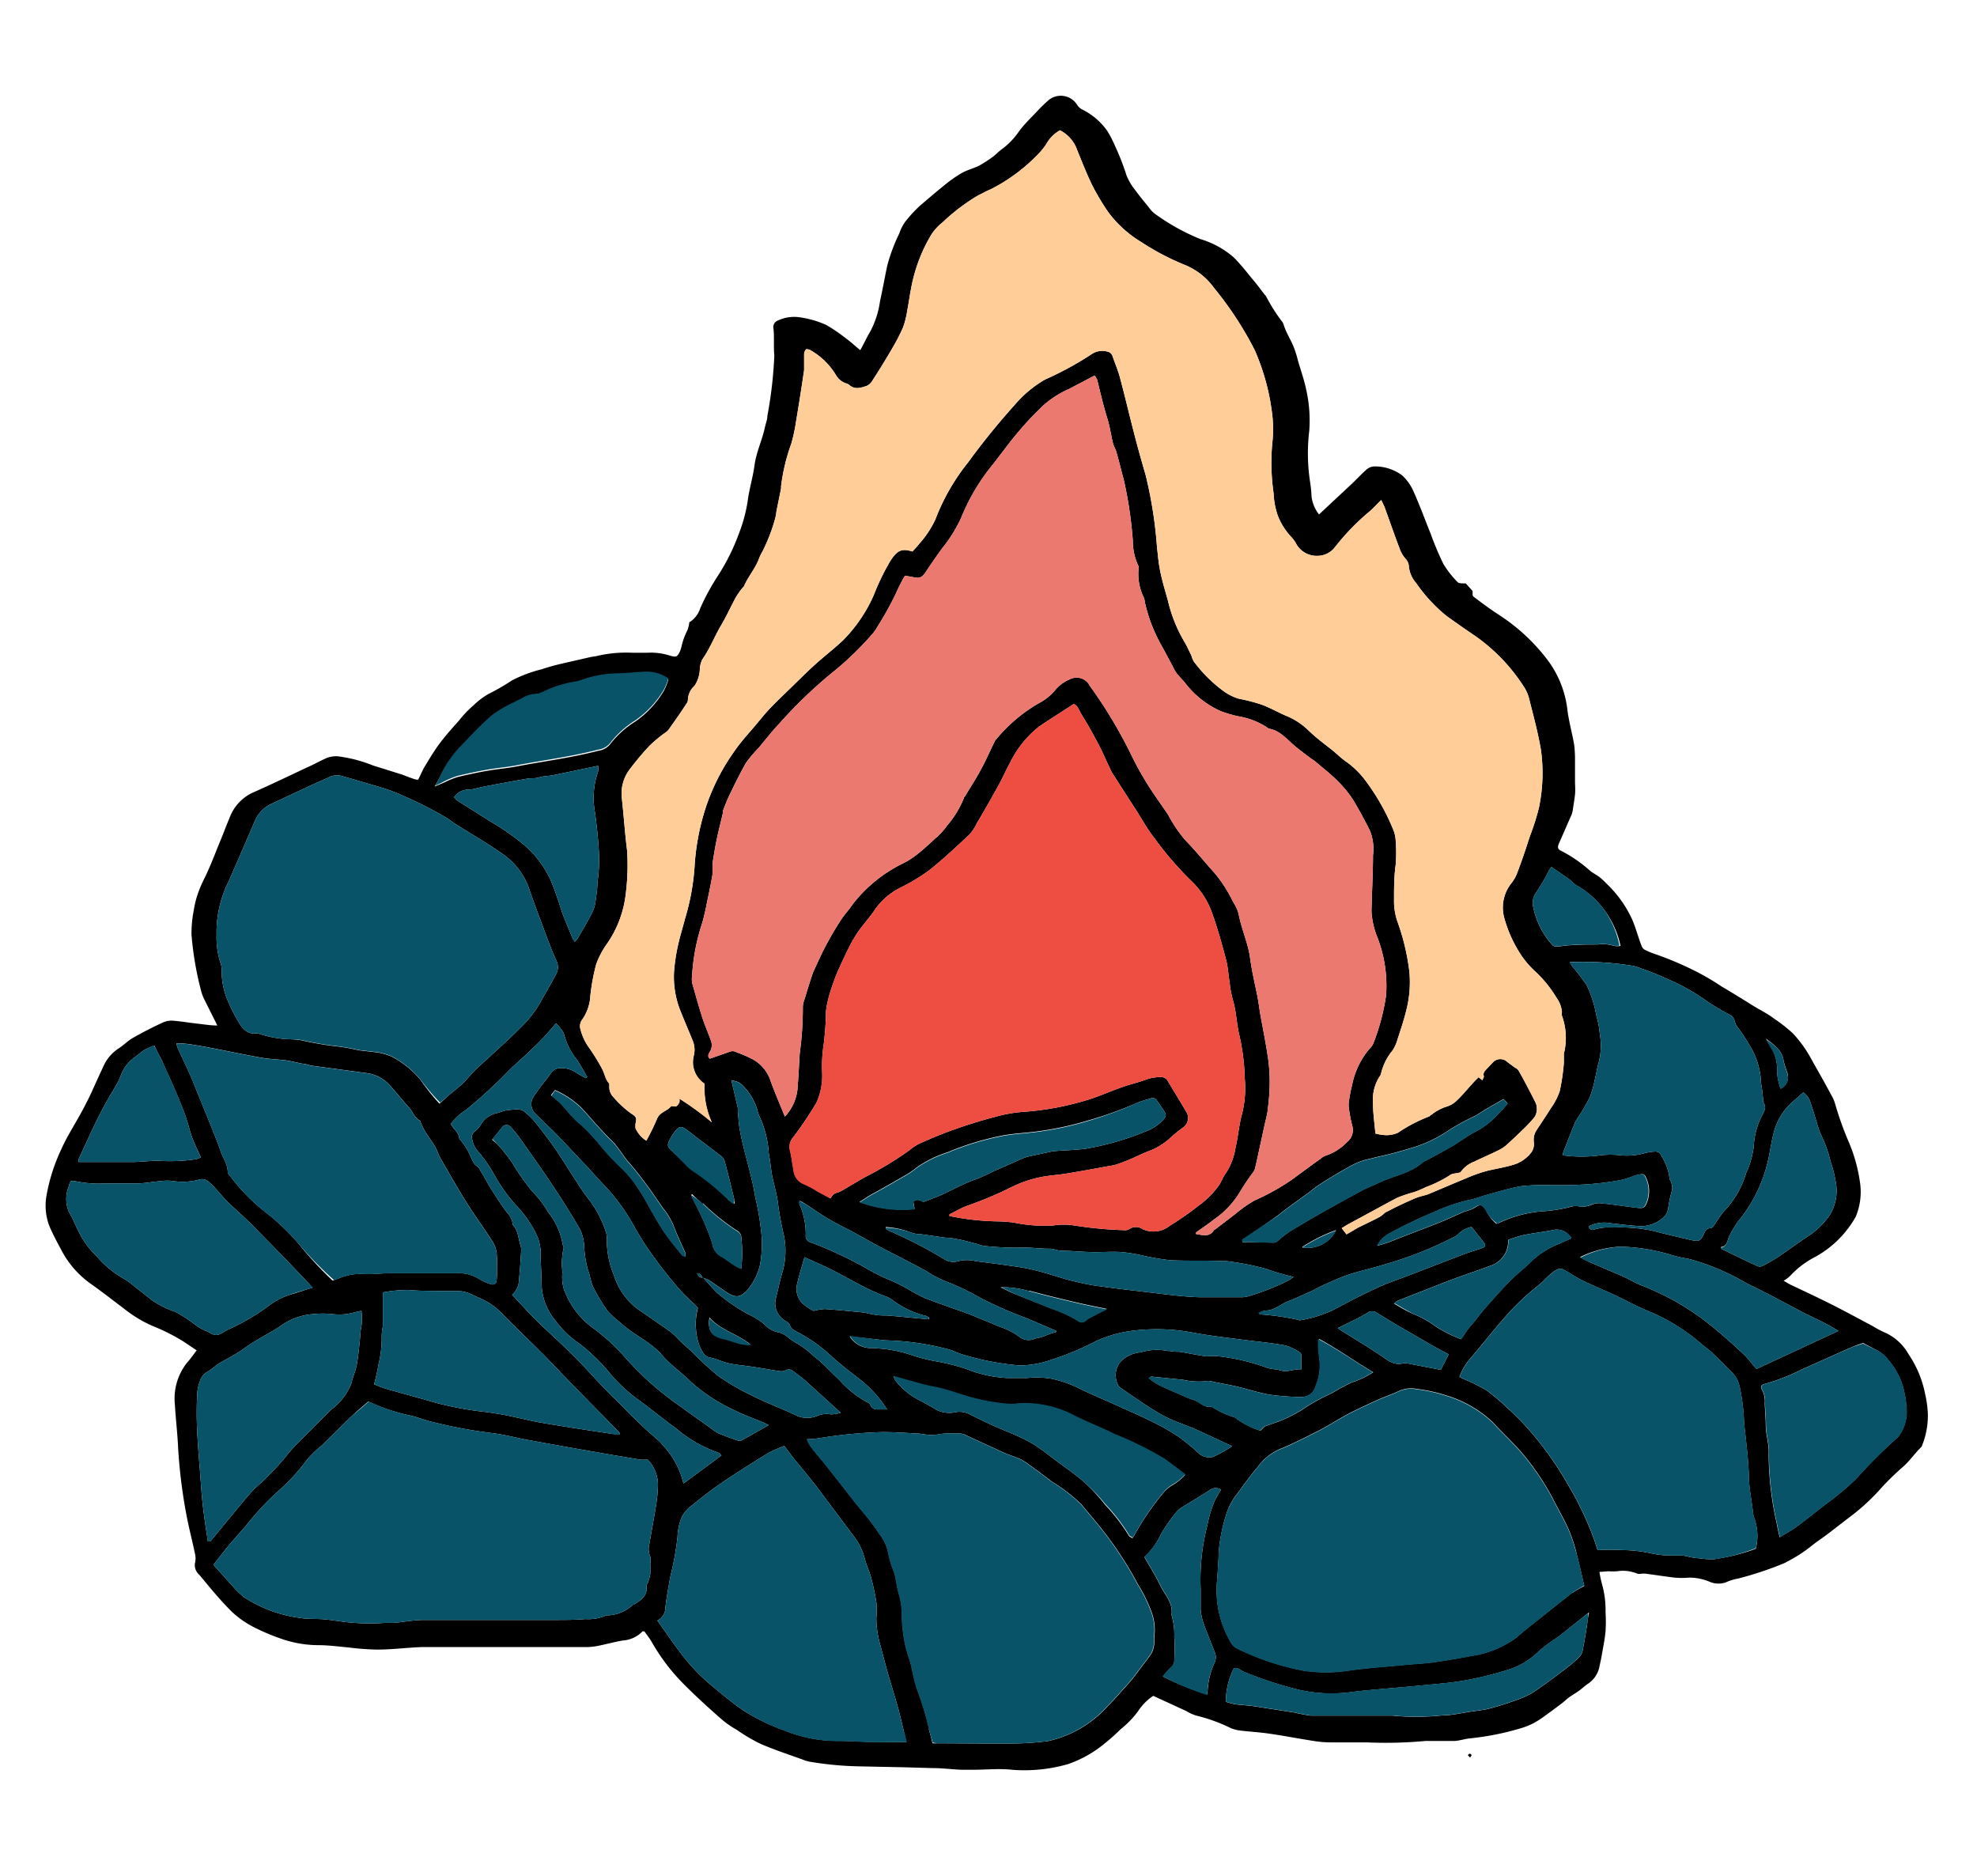 <svg id="Layer_1" data-name="Layer 1" xmlns="http://www.w3.org/2000/svg" viewBox="0 0 156 148"><defs><style>.cls-1{fill:#fecd98;}.cls-2{fill:#ec7970;}.cls-3{fill:#ee4e42;}.cls-4{fill:#085368;}</style></defs><title>Nick Anderson Website</title><path d="M103.49,39.17a9.44,9.44,0,0,0-.12-1.18,14.88,14.88,0,0,1-.06-4,11.1,11.1,0,0,0-.24-3.25c-.16-.75-.41-1.48-.63-2.21a9.32,9.32,0,0,0-.3-1c-.23-.64-.63-1.22-.84-1.88a.88.88,0,0,0-.12-.26,13.28,13.28,0,0,1-1.27-2,.45.45,0,0,0-.11-.13c-.3-.39-.58-.78-.9-1.15-.51-.62-1-1.26-1.58-1.83a7.14,7.14,0,0,0-2.61-1.42,16.93,16.93,0,0,1-3.59-2,2.16,2.16,0,0,1-.46-.49c-.38-.47-.77-.93-1.12-1.42a4.35,4.35,0,0,1-.67-1.17A18.74,18.74,0,0,0,88,11.55a9.07,9.07,0,0,0-.64-1.24,5.33,5.33,0,0,0-2-1.69A1,1,0,0,1,85,8.28,1.52,1.52,0,0,0,82.63,8c-.29.26-.57.54-.84.83-.48.51-1,1-1.4,1.56a5.81,5.81,0,0,1-1.28,1.34c-.28.19-.51.45-.78.65a10.23,10.23,0,0,1-1.07.69c-.44.22-.94.34-1.37.58a10.4,10.4,0,0,0-1.34.94c-.67.54-1.33,1.1-2,1.68a10.3,10.3,0,0,0-1.14,1.25,3.61,3.61,0,0,0-.45.9A13.77,13.77,0,0,0,70,21c-.19.92-.36,1.85-.56,2.77a7.26,7.26,0,0,1-.75,2.35c-.29.48-.52,1-.81,1.51-.41-.34-.74-.65-1.1-.91a13.79,13.79,0,0,0-1.58-1.08,7.64,7.64,0,0,0-2-.59,3,3,0,0,0-1.8.23.55.55,0,0,0-.37.62c.08.71,0,1.43.07,2.14a33.48,33.48,0,0,1-.55,4.78c0,.31-.14.62-.2.93-.22,1-.67,1.92-.81,2.94s-.43,1.92-.55,2.9a12.34,12.34,0,0,1-.7,2.55,16.47,16.47,0,0,1-1.67,3.33A18.08,18.08,0,0,0,55.25,48a2,2,0,0,1-.86,1.1,2.37,2.37,0,0,1-.16.65,5.24,5.24,0,0,0-.44,1.2,3.06,3.06,0,0,1-.13.43c-.23.46-.29.49-.79.35a4.93,4.93,0,0,0-1.79-.23c-.39,0-.79,0-1.18,0a10.13,10.13,0,0,0-2.69.23c-.2.06-.41.07-.61.11l-2.36.54c-.51.12-1,.26-1.52.43a10.83,10.83,0,0,0-2.32.87,17.07,17.07,0,0,1-1.85,1.07,6,6,0,0,0-1.2.91,8.65,8.65,0,0,0-1.14,1.2c-.5.56-1,1.12-1.46,1.72s-.86,1.28-1.26,1.94c-.19.32-.32.68-.5,1-.22,0-.42-.1-.61-.16l-.69-.26-2.27-.71a11.08,11.08,0,0,0-2.77-.72,2.09,2.09,0,0,0-.83.12c-.53.22-1,.5-1.57.75-1.43.67-2.86,1.36-4.31,2a3.52,3.52,0,0,0-1.83,2c-.23.53-.43,1.08-.65,1.62-.42,1-.81,2.08-1.3,3.08a9.48,9.48,0,0,0-.68,1.69,8.79,8.79,0,0,0-.19.89,9.5,9.5,0,0,0-.18,1.91,25.31,25.31,0,0,0,.79,4.56,3.66,3.66,0,0,0,.25.62l1,2c-.51,0-1-.08-1.51-.14-.68-.07-1.35-.19-2-.24a1.71,1.71,0,0,0-.83.16c-.78.37-1.56.76-2.31,1.19-.39.22-.71.55-1.08.8A3.27,3.27,0,0,0,8.22,84c-.34.73-.68,1.47-1,2.19-.24.51-.49,1-.76,1.5-.54,1-1.19,2-1.63,3a14.32,14.32,0,0,0-1.16,3.64,4.51,4.51,0,0,0,.22,2.39c.28.67.64,1.32,1,2a7.51,7.51,0,0,0,2.39,2.65c.85.61,1.68,1.26,2.52,1.89A10.15,10.15,0,0,0,12,104.6a15.7,15.7,0,0,1,2.36,1.17c.38.24.75.5,1.16.77-.28.37-.52.71-.78,1a4.53,4.53,0,0,0-.94,3.27c.06,1.11.2,2.22.25,3.33a41.55,41.55,0,0,0,.63,5.22c.2,1.1.49,2.19.72,3.29a1.54,1.54,0,0,1,0,.6,1,1,0,0,0,.33,1c.83,1,1.64,2,2.54,2.89a7.41,7.41,0,0,0,1.78,1.25,16.57,16.57,0,0,0,2.13.9,8.91,8.91,0,0,0,2.94.51c.79,0,1.58.11,2.37.18a21.68,21.68,0,0,0,2.26.17c1.19,0,2.37-.16,3.56-.2,1.56,0,3.13,0,4.7,0s2.9,0,4.36,0h1.41c.79,0,1.59,0,2.38,0a4.77,4.77,0,0,0,1-.09c.67-.13,1.33-.32,2-.43a2.35,2.35,0,0,0,1.54-.72s.07,0,.14,0a9.73,9.73,0,0,1,.57.81,15.68,15.68,0,0,0,2.59,3.4c1,1,2,1.91,3.06,2.83a7.71,7.71,0,0,0,1.11.75,13.52,13.52,0,0,0,1.83,1.08c1.08.47,2.21.84,3.32,1.24a2.81,2.81,0,0,0,.54.17,26.27,26.27,0,0,0,3.85.37l3.4.07,2.52.07c.74,0,1.47.1,2.21.13.32,0,.64,0,1,0,1,0,2-.11,3,0a12.38,12.38,0,0,0,4.45-.45,9.29,9.29,0,0,0,2.92-1.66,15.59,15.59,0,0,0,1.22-1.09A7.54,7.54,0,0,0,89.81,135a4.12,4.12,0,0,1,1.19-1.2L93.61,135a3.26,3.26,0,0,0,.76.35,13.35,13.35,0,0,1,2.76,1,2.83,2.83,0,0,0,.76.19c.75.09,1.51.13,2.26.24,1.18.17,2.35.4,3.52.58a8.65,8.65,0,0,0,1.24.11c1,0,2,0,2.94,0a33.91,33.91,0,0,0,4.62-.11,1.66,1.66,0,0,1,.22,0c.68,0,1.36,0,2,0,.44,0,.88-.17,1.33-.21a21.3,21.3,0,0,0,4-.8,5.54,5.54,0,0,0,1-.4,8,8,0,0,0,1-.66c.43-.3.85-.62,1.27-.94.19-.15.36-.32.56-.46s.47-.3.7-.46.49-.41.76-.59a2.11,2.11,0,0,0,.91-1.41c.05-.24.11-.48.15-.72.11-.65.25-1.29.32-2a12.82,12.82,0,0,0,0-1.52,7.55,7.55,0,0,0-.27-2.17,7.81,7.81,0,0,1-.21-1l.71-.05a5.1,5.1,0,0,0,.68,0,2.93,2.93,0,0,1,1.6.19.73.73,0,0,0,.33,0,1.92,1.92,0,0,1,.32,0c.76.1,1.52.22,2.28.31a6.44,6.44,0,0,0,1.16,0,4.22,4.22,0,0,1,1.57.31,1.79,1.79,0,0,0,1.31.07,4.14,4.14,0,0,1,1-.31,27.54,27.54,0,0,0,3.53-1.17,2.1,2.1,0,0,0,.3-.15,11.27,11.27,0,0,0,2-1.3c.38-.3.79-.57,1.18-.86l1.7-1.31a16.64,16.64,0,0,0,2.34-2.1,20.52,20.52,0,0,1,1.87-1.86c.58-.49,1-1.13,1.52-1.63a.41.41,0,0,0,.07-.15,6.29,6.29,0,0,0,.44-2.53,8.38,8.38,0,0,0-.21-1.48,8.49,8.49,0,0,0-1.32-3.17,4,4,0,0,0-1.83-1.68,7.86,7.86,0,0,1-1-.53c-1.1-.58-2.19-1.18-3.31-1.74s-2.06-1-3.1-1.49c-.2-.09-.39-.22-.61-.34a2.7,2.7,0,0,0,.55-.42,7.09,7.09,0,0,1,1.88-1.43A8.17,8.17,0,0,0,146.43,96a5.08,5.08,0,0,0,.36-2.54,12.6,12.6,0,0,0-1-3.57,25.84,25.84,0,0,1-1-2.85,2.77,2.77,0,0,0-.27-.61c-.53-1-1.07-1.93-1.61-2.9a9.6,9.6,0,0,0-1.44-2,11.81,11.81,0,0,0-1.48-1.16c-.54-.42-1.15-.7-1.72-1.06-.8-.5-1.61-1-2.41-1.47a19.73,19.73,0,0,0-2-1.18,26.09,26.09,0,0,0-3.27-1.39,5.58,5.58,0,0,1-.83-.35.53.53,0,0,1-.22-.27c-.28-.71-.46-1.45-.77-2.15a9.13,9.13,0,0,0-2-2.78,6,6,0,0,0-.52-.49c-.24-.19-.51-.32-.75-.5a10.83,10.83,0,0,0-2.31-1.6c-.29-.13-.3-.31-.17-.6l1-2.28a2.16,2.16,0,0,0,.1-.44c.05-.37.12-.74.16-1.12s0-.71,0-1.07c0-.53,0-1.06,0-1.58a10.1,10.1,0,0,0-.06-1.24c-.17-1-.44-1.91-.55-2.88A8.1,8.1,0,0,0,122.06,52a15.07,15.07,0,0,0-3.77-3.48c-.7-.45-1.36-.95-2-1.43a.46.46,0,0,1-.09-.12l0-.34-.54-.6c-.23,0-.51,0-.61-.07a7.74,7.74,0,0,1-1.16-1.47,24.84,24.84,0,0,1-1-2.38c-.44-1.09-.84-2.18-1.31-3.24a3.93,3.93,0,0,0-.91-1.34,3.59,3.59,0,0,0-2.14-.73,1,1,0,0,0-.76.3c-.38.34-.73.72-1.1,1.07l-2.59,2.42A2.86,2.86,0,0,1,103.49,39.17ZM55.94,101c.46.3.9.62,1.35.92.75.52,1.17.47,1.76-.23a4.73,4.73,0,0,0,.94-2,9.46,9.46,0,0,0,.11-2.13,20.91,20.91,0,0,0-.5-3.07c-.28-1.85-.93-3.61-1.24-5.45-.08-.44-.09-.89-.14-1.33a2.36,2.36,0,0,0,0-.28c-.16-.71-.33-1.42-.5-2.17a1.23,1.23,0,0,1,.84.34,4.53,4.53,0,0,1,1.21,2,2.21,2.21,0,0,0,.18.53A7.93,7.93,0,0,1,60.66,91c.12.58.16,1.18.27,1.77s.37,1.43.46,2.17.23,1.48.39,2.21a6.07,6.07,0,0,1,0,3.08c-.22.72-.37,1.45-.55,2.18a1.58,1.58,0,0,0,.74,1.8c.13.08.31.19.35.32.1.34.37.43.63.58a12.06,12.06,0,0,1,2.41,1.67c.77.72,1.61,1.37,2.43,2A9.48,9.48,0,0,1,70,111.2l-.78,0a.56.56,0,0,1-.56-.39.3.3,0,0,0-.17-.14,8,8,0,0,1-2.28-1.82c-.67-.6-1.26-1.3-2-1.85a6.84,6.84,0,0,0-1.47-1.09,4.74,4.74,0,0,1-.6-.43,1.9,1.9,0,0,0-.62-.34,2.06,2.06,0,0,1-1.22-.67,5.81,5.81,0,0,0-1.28-.79,14.24,14.24,0,0,1-2.48-1.72c-.37-.37-.71-.77-1.06-1.16a.43.43,0,0,1-.47-.34c.29,0,.33.22.45.35A2.81,2.81,0,0,1,55.94,101Zm.23-12.45a22.36,22.36,0,0,0-2.56-1.87.83.83,0,0,1,0,.29c-.07.12-.14.26-.25.31s-.35-.05-.41,0c-.31.39-.9.45-1.11,1A18.62,18.62,0,0,1,51,90a2.26,2.26,0,0,1-.86-1c0-.07,0-.2,0-.3.11-.52.09-.57-.37-.87a8,8,0,0,1-1.35-1.25,1.13,1.13,0,0,1-.34-.82c0-.09,0-.21,0-.26-.33-.34-.37-.82-.59-1.21a16.36,16.36,0,0,0-1.11-1.77,4.33,4.33,0,0,1-.57-1.28.87.87,0,0,1,.14-.81,3.56,3.56,0,0,0,.63-1.84,16.19,16.19,0,0,1,.46-2.5,6.53,6.53,0,0,1,.83-1.59,8.6,8.6,0,0,0,1.52-4.09,17.53,17.53,0,0,0,.09-3.32c-.17-1.36-.26-2.73-.41-4.1a3.13,3.13,0,0,1,.65-2.33,22,22,0,0,1,1.52-1.81,11.1,11.1,0,0,1,1.19-1,1.44,1.44,0,0,0,.3-.24c.49-.7,1-1.4,1.44-2.1a.51.51,0,0,0,.11-.25,1.57,1.57,0,0,1,.52-1.15,2.5,2.5,0,0,0,.42-1.27,2,2,0,0,1,.19-.8c.59-.83.95-1.78,1.46-2.65s.78-1.5,1.18-2.24a6.08,6.08,0,0,1,.55-.78s.09-.08.11-.13c.32-.74.87-1.36,1.16-2.11a3.41,3.41,0,0,1,.29-.61,13.88,13.88,0,0,0,1-2.59,3.88,3.88,0,0,0,.11-.61l.36-1.77a.9.9,0,0,0,0-.16A15.12,15.12,0,0,1,62.44,35a13.25,13.25,0,0,0,.36-1.66c.23-1.38.45-2.76.65-4.14,0-.41,0-.83,0-1.24a.57.57,0,0,1,.15-.39c0-.05.25,0,.35.06a5.56,5.56,0,0,1,2,1.94,1.44,1.44,0,0,0,.79.67.89.89,0,0,1,.26.12c.44.41.92.24,1.38.09a1,1,0,0,0,.44-.39c.53-.82,1.05-1.66,1.54-2.5a16.33,16.33,0,0,0,.89-1.71,6.77,6.77,0,0,0,.34-1.36c.11-.55.18-1.11.29-1.67a12.67,12.67,0,0,1,1.64-4.36,4.07,4.07,0,0,1,.85-.91,15.55,15.55,0,0,1,2.79-2.12c.33-.16.64-.34,1-.49A13.83,13.83,0,0,0,82.07,12a4.79,4.79,0,0,0,.57-.77,2.79,2.79,0,0,1,1-.95A2.75,2.75,0,0,1,85,11.85c.41,1,.77,1.93,1.23,2.86a20.06,20.06,0,0,0,1.2,2,9,9,0,0,0,2.63,2.39,19.55,19.55,0,0,0,3.45,1.81,5.28,5.28,0,0,1,2.28,1.8A27.29,27.29,0,0,1,99,27.61,17.76,17.76,0,0,1,100.42,33a10.72,10.72,0,0,1,0,1.7,16.71,16.71,0,0,0,.08,4.24,6,6,0,0,0,.34,1.78,5.21,5.21,0,0,0,1,1.59,2.74,2.74,0,0,1,.41.54,1.85,1.85,0,0,0,1.81,1,1.73,1.73,0,0,0,1.27-.67,18.6,18.6,0,0,1,2.8-2.88c.28-.25.53-.53.86-.85.1.22.2.4.27.58.39,1.08.77,2.17,1.18,3.25a2.43,2.43,0,0,0,.47.81.93.93,0,0,1,.26.6,2.35,2.35,0,0,0,.58,1.32,12.4,12.4,0,0,0,2.38,2.58c.66.47,1.32.94,2,1.4a14.3,14.3,0,0,1,4.17,4.28,3.12,3.12,0,0,1,.35.82c.34,1.36.71,2.7.94,4.07a13.31,13.31,0,0,1-.16,4.58,18.52,18.52,0,0,1-.72,2.26c-.32,1-.63,1.93-1,2.89a3,3,0,0,1-.44.78,3.08,3.08,0,0,0-.59,2.69,10.17,10.17,0,0,0,1.49,3.2,7.75,7.75,0,0,0,1.05,1.16,9.46,9.46,0,0,1,1.6,2,2.28,2.28,0,0,1,.43,1.14.64.64,0,0,0,0,.28,5.12,5.12,0,0,1,.15,3c0,.24,0,.49,0,.73a16.41,16.41,0,0,1-.33,2.23,5.2,5.2,0,0,1-.7,1.34c-.36.59-.76,1.17-1.14,1.75a1.4,1.4,0,0,0-.2.92,1.13,1.13,0,0,1-.26.89,2.79,2.79,0,0,1-1.27.87c-.69.22-1.4.33-2.09.49a11.56,11.56,0,0,0-1.71.6c-1,.41-2,.84-3,1.26-.21.08-.44.12-.65.19a3.9,3.9,0,0,0-.48.17c-.7.31-1.4.63-2.09,1a.72.72,0,0,0-.24.14,2.25,2.25,0,0,1-.39.3c-.56.3-1.14.56-1.71.85l-.89.52-.38-.49c.23-.14.43-.27.64-.38,1.23-.66,2.45-1.33,3.7-2a9.9,9.9,0,0,1,1.33-.45,8.5,8.5,0,0,0,1-.42,9.59,9.59,0,0,0,1.87-.93c.17-.14.47-.13.83-.22a2.28,2.28,0,0,1,1.07-.84c.66-.32,1.34-.61,2-.94a2.75,2.75,0,0,0,.64-.45c.41-.37.82-.76,1.22-1.15a10.54,10.54,0,0,0,.93-1,1.21,1.21,0,0,0,.17-.63,1.14,1.14,0,0,0-.13-.55c-.42-.83-.85-1.66-1.31-2.47-.07-.14-.26-.21-.39-.31s-.42-.3-.62-.47a.8.8,0,0,0-1,.11l-.54.57c-.14.15-.28.3-.19.55,0,.07-.07.19-.12.31l-.3-.24c-.18.18-.35.35-.51.53-.41.45-.79.92-1.23,1.33a2,2,0,0,1-.88.49,3.77,3.77,0,0,0-1.11.62c-.06,0-.11.11-.18.13a11.9,11.9,0,0,0-2.45,1.28,2.21,2.21,0,0,1-1.21.17,3.38,3.38,0,0,1-.57-.11c-.07-.8-.19-1.6-.19-2.4a3.38,3.38,0,0,1,.53-2.11.54.54,0,0,0,.1-.2,4.42,4.42,0,0,1,.92-1.85,3.32,3.32,0,0,0,.39-.88c.25-.77.51-1.54.7-2.33a8.85,8.85,0,0,0,.22-3.08,17.81,17.81,0,0,0-.94-3.89A5,5,0,0,1,110,71c0-.93,0-1.85.13-2.77a12.19,12.19,0,0,0,0-1.91,2.63,2.63,0,0,0-.2-.88,17.41,17.41,0,0,0-2.1-3.74,6.91,6.91,0,0,0-1.54-1.56c-.44-.29-.81-.68-1.22-1s-.62-.48-.93-.73-.58-.48-.85-.74a5.44,5.44,0,0,0-1.72-1.16c-.68-.28-1.32-.66-2-.91a13.73,13.73,0,0,0-1.81-.47,4,4,0,0,1-1.21-.6,11.09,11.09,0,0,1-2.35-2.34A2.34,2.34,0,0,1,94,51.7c-.19-.37-.35-.76-.57-1.11a11.56,11.56,0,0,1-1.27-3.19c-.21-.76-.44-1.51-.6-2.28s-.18-1.27-.26-1.9a34.48,34.48,0,0,0-.89-5.7c-.31-1.06-.61-2.13-.89-3.21-.39-1.49-.74-3-1.14-4.49-.15-.58-.39-1.14-.59-1.71a.54.54,0,0,0-.45-.38,1.5,1.5,0,0,0-1.2.21,25.61,25.61,0,0,1-3.67,2,9.06,9.06,0,0,0-2.4,2,57,57,0,0,0-3.68,4.54A16.7,16.7,0,0,0,73.8,41a7.75,7.75,0,0,1-1.28,1.92c-.16.21-.35.4-.52.59-.87-.26-1.18-.08-1.7.67a18.44,18.44,0,0,0-1.36,2.79,11.88,11.88,0,0,1-2.41,3.54c-.7.66-1.47,1.25-2.18,1.89s-1.29,1.23-1.93,1.85-1.17,1.12-1.73,1.71c-.35.37-.66.77-1,1.17-.58.7-1.21,1.36-1.72,2.11a16.52,16.52,0,0,0-2.4,4.85,18.63,18.63,0,0,0-.77,4.38,18.54,18.54,0,0,1-.76,4.06c-.18.71-.41,1.42-.56,2.14a13.87,13.87,0,0,0-.3,2.12,7.21,7.21,0,0,0,.5,2.94c.31.78.64,1.54.95,2.31a1.89,1.89,0,0,1,.1,1.31,2.05,2.05,0,0,0,.85,2.18A6.76,6.76,0,0,0,56.17,88.56ZM56,83a1,1,0,0,0,.09-.92c-.21-.6-.47-1.18-.67-1.79-.29-.91-.55-1.84-.81-2.76a2.18,2.18,0,0,1,0-.57,16.39,16.39,0,0,1,.8-4.15,15.67,15.67,0,0,0,.36-1.54c.16-.76.32-1.51.45-2.27,0-.28,0-.57,0-.85.1-.67.21-1.34.35-2s.31-1.31.47-2a.47.47,0,0,1,0-.17c.17-.43.33-.87.54-1.29.41-.85.82-1.69,1.29-2.51A10.41,10.41,0,0,1,59.87,59c.54-.65,1.06-1.32,1.64-1.93a36.53,36.53,0,0,1,4.16-4,24.24,24.24,0,0,0,3.06-2.93,3.78,3.78,0,0,0,.53-.73,25.67,25.67,0,0,0,1.45-2.62,12.67,12.67,0,0,1,.7-1.37l.83.15c.4.08.62-.15.82-.46.42-.63.85-1.26,1.3-1.87a11.27,11.27,0,0,0,1.48-2.38,16.11,16.11,0,0,1,2.33-4c.72-.9,1.39-1.84,2.13-2.72s1.28-1.43,2-2.13a7.77,7.77,0,0,1,2.07-1.33l2-1.05a1.75,1.75,0,0,1,.21.34c.24,1,.49,2.05.8,3.06.2.62.28,1.29.44,1.93.06.25.21.48.28.73.21.73.38,1.46.58,2.19a32.31,32.31,0,0,1,.71,4.8,4.61,4.61,0,0,0,.45,2,.41.41,0,0,1,0,.22,4.24,4.24,0,0,0,.44,2.3,1.26,1.26,0,0,1,.05.28A12.48,12.48,0,0,0,91.69,51c.34.62.68,1.26,1,1.88a2.4,2.4,0,0,0,.3.41c.18.22.39.41.56.64a7.29,7.29,0,0,0,2.73,2.16,8.88,8.88,0,0,0,1.57.45,6.08,6.08,0,0,1,2.09.82.59.59,0,0,0,.19.13c.9.15,1.43.87,2.08,1.4.42.35.86.67,1.3,1,.07.05.16.09.23.15.6.52,1.23,1,1.79,1.56A9,9,0,0,1,106.7,63c.5.8.94,1.64,1.37,2.48a3.81,3.81,0,0,1,.27,2c0,1.46-.09,2.93-.12,4.4a6.23,6.23,0,0,0,.47,2.08,10.62,10.62,0,0,1,.68,4.6,17.36,17.36,0,0,1-1,3.76,1.41,1.41,0,0,1-.33.45,6.4,6.4,0,0,0-1.36,2.88,10.89,10.89,0,0,0-.22,1.11,2.11,2.11,0,0,0,0,.83,10.51,10.51,0,0,0,.24,1.22,1.21,1.21,0,0,1-.4,1.29,4.12,4.12,0,0,1-1.7,1.08,1.25,1.25,0,0,0-.38.23c-.77.55-1.53,1.11-2.29,1.67A18.08,18.08,0,0,1,99,94.71a9.65,9.65,0,0,0-1.52,1.07L95.88,97s-.07,0-.09.06c-.37.58-.9.38-1.42.3,0-.07,0-.14.06-.16.45-.33.93-.64,1.38-1a7,7,0,0,0,2-2.11,18.57,18.57,0,0,1,1.07-1.6.89.89,0,0,0,.15-.29c.28-1.23.54-2.46.81-3.69a8.21,8.21,0,0,0,.18-.83c.07-.62.15-1.24.16-1.85a13.21,13.21,0,0,0-.1-2.18c-.17-1.23-.42-2.44-.64-3.66-.07-.44-.13-.89-.21-1.33-.2-1-.46-2.09-.6-3.15s-.69-2.27-.9-3.43a3.35,3.35,0,0,0-.43-.92,10.92,10.92,0,0,0-1.46-2.28c-.77-.85-1.49-1.75-2.29-2.57a10.69,10.69,0,0,1-1.36-2c-.29-.44-.6-.87-.9-1.31a25.18,25.18,0,0,1-2-3.39A37.07,37.07,0,0,0,86,54.12a1.16,1.16,0,0,0-1.59-.52,3,3,0,0,0-1.2.91,4.26,4.26,0,0,1-1.29,1,12.4,12.4,0,0,0-3.23,2.72,1.74,1.74,0,0,0-.18.22c-.37.76-.71,1.53-1.11,2.27s-.82,1.38-1.24,2.08c0,0-.08.08-.09.13a7.69,7.69,0,0,1-1.34,2.21,5.11,5.11,0,0,1-.92,1c-.53.49-1.07,1-1.63,1.41a6,6,0,0,1-.91.56,11.3,11.3,0,0,0-4,3.25c-.29.44-.66.82-.94,1.26-.4.62-.77,1.25-1.12,1.9s-.63,1.28-.93,1.93a4.12,4.12,0,0,0-.23.58c-.21.64-.41,1.29-.61,1.94a1.51,1.51,0,0,0-.09.5,26.56,26.56,0,0,1-.25,3.68c-.05.93-.1,1.85-.17,2.77a3.74,3.74,0,0,1-1,2.18c-.4-1-.79-1.89-1.12-2.8a3,3,0,0,0-1.54-1.79c-.42-.21-.86-.38-1.3-.55a.53.53,0,0,0-.33,0L56,83.53C55.85,83.37,55.89,83.2,56,83Zm8.54,11a7.76,7.76,0,0,0-1.1-.59,1.31,1.31,0,0,1-.82-1.12c-.1-.51-.15-1-.28-1.55a1.09,1.09,0,0,1,.24-1,29.23,29.23,0,0,0,1.83-2.71,5.14,5.14,0,0,0,.46-2.58A11.72,11.72,0,0,1,65,82.36a24.47,24.47,0,0,0,.18-2.59,6.25,6.25,0,0,1,.19-1c.09-.36.21-.72.33-1.07s.25-.71.4-1.05c.29-.64.57-1.27.89-1.89a10.57,10.57,0,0,1,.73-1.26c.45-.63,1-1.22,1.4-1.85a5.44,5.44,0,0,1,2-1.65,15.1,15.1,0,0,0,2.22-1.35c1.09-.87,2.11-1.83,3.13-2.78a3.57,3.57,0,0,0,.62-.94c.61-1,1.21-2.08,1.79-3.13.29-.54.53-1.11.83-1.64A8.2,8.2,0,0,1,82,57.32l.37-.25c.77-.51,1.55-1,2.36-1.53.34.15.43.56.63.86.47.75.9,1.53,1.31,2.31.29.54.53,1.12.8,1.68.1.2.18.41.3.61l2,3.11c.43.68.82,1.39,1.31,2a26,26,0,0,0,2.91,3.38,6.5,6.5,0,0,1,1.67,2.59c.42,1.19.76,2.4,1.08,3.62.16.6.19,1.23.29,1.84a8.64,8.64,0,0,0,.23,1.27c.31,1,.31,2,.55,2.94a17.24,17.24,0,0,1,.41,3.35A8.35,8.35,0,0,1,98,87.91c-.24.86-.3,1.78-.51,2.65a5.09,5.09,0,0,1-.76,2c-.21.28-.34.63-.53.93a6.86,6.86,0,0,1-1.63,1.64,23.84,23.84,0,0,1-2.28,1.59,2.05,2.05,0,0,1-2.12.26.93.93,0,0,0-1.07,0,.57.57,0,0,1-.32.08,31,31,0,0,1-4-.37,5.31,5.31,0,0,0-1.69,0A11.89,11.89,0,0,1,80,96.46a11.8,11.8,0,0,0-1.46-.1,20,20,0,0,1-3.62-.42l0-.13c.45-.22.9-.49,1.38-.67a30.14,30.14,0,0,0,3.48-1.46,9.33,9.33,0,0,1,2.45-.83c.67-.12,1.34-.16,2-.27,1.11-.18,2.22-.39,3.33-.59a3.15,3.15,0,0,0,.55-.12c.39-.13.77-.28,1.15-.44s.92-.44,1.39-.61a5.25,5.25,0,0,0,1.8-1.14c.28-.25.58-.48.88-.71a.91.91,0,0,0,.25-1.29c-.46-.79-.94-1.57-1.41-2.35a.62.62,0,0,0-.65-.35,3.45,3.45,0,0,0-1.1.2c-.58.22-1.19.35-1.78.56-1,.34-1.89.76-2.86,1.05a22.57,22.57,0,0,1-5,.93,11.08,11.08,0,0,0-2.33.42c-1.09.28-2.16.62-3.23,1-.89.31-1.75.68-2.61,1.06a3.76,3.76,0,0,0-.85.55,26.59,26.59,0,0,1-3.58,2.16l-1.7,1a2,2,0,0,1-.25.13c-.48.16-.48.16-.69.51Zm59.54,31.64-3.78,3-.68.58a7.85,7.85,0,0,1-3.53,1.42c-1,.2-2,.36-2.94.5-.8.11-1.61.14-2.42.22-1.44.14-2.89.23-4.33.44a11.75,11.75,0,0,1-3.55,0,20.44,20.44,0,0,1-5.33-1.8,1.19,1.19,0,0,1-.4-.43,8.12,8.12,0,0,1-1.08-4.89c.06-.79.11-1.58.14-2.38a13.52,13.52,0,0,1,.67-3.09,4.68,4.68,0,0,1,.82-1.41c.5-.7,1-1.38,1.57-2.06a4.22,4.22,0,0,1,1.72-1.4c1.1-.44,2.16-1,3.22-1.53.76-.4,1.48-.88,2.25-1.28s1.52-.74,2.29-1.09c.53-.24,1.09-.42,1.62-.67a2.29,2.29,0,0,1,1.43-.19,12.24,12.24,0,0,1,2.36.52,9.19,9.19,0,0,1,3.64,2.09c.83.91,1.76,1.74,2.55,2.71a20.23,20.23,0,0,1,2.34,3.58c.36.7.75,1.38,1.08,2.1a12.06,12.06,0,0,1,.59,1.69c.25,1,.46,1.9.68,2.86C124.69,125.3,124.37,125.46,124.09,125.67ZM33.16,85.17a7.58,7.58,0,0,0-2.28-1.82,5.12,5.12,0,0,0-.92-.28c-.55-.09-1.12-.13-1.67-.21a16.38,16.38,0,0,0-1.94-.33,25.44,25.44,0,0,1-2.61-.46A6.82,6.82,0,0,0,23,82a8.59,8.59,0,0,1-2.65-.47l-.11,0c-.78.1-1.15-.44-1.48-1a14.51,14.51,0,0,1-.87-1.77,6.12,6.12,0,0,1-.4-2.2,1.54,1.54,0,0,0-.1-.61,6.57,6.57,0,0,1-.3-2.2,9,9,0,0,1,1-4.31q1-2.3,2-4.62a2.61,2.61,0,0,1,1.37-1.42l3.23-1.51c.45-.21.93-.4,1.38-.62a1.46,1.46,0,0,1,1.05,0c.66.18,1.31.38,2,.58s1.09.31,1.62.5.85.33,1.26.52a30.32,30.32,0,0,1,3.26,1.67c.24.15.46.33.69.48,1.25.79,2.53,1.52,3.73,2.37A5.51,5.51,0,0,1,41.71,70c.38,1.11.8,2.22,1.21,3.32.32.85.62,1.7,1,2.51a1.14,1.14,0,0,1-.07,1.08c-.31.6-.65,1.19-1,1.79a9,9,0,0,1-1.4,2c-1.23,1.27-2.56,2.43-3.85,3.63-.32.31-.61.65-.93,1s-.91.78-1.36,1.17l-.63.58A18.09,18.09,0,0,1,33.16,85.17Zm-.84,26.5c.47.1.94.28,1.41.42a39.25,39.25,0,0,0,5.27,1c.89.12,1.77.36,2.66.52,2.11.39,4.23.76,6.35,1.13l2.55.43c.21,0,.41,0,.56,0a2.89,2.89,0,0,1,.79,2.22,11.4,11.4,0,0,1-.15,1.42c-.16,1-.35,2-.52,3a1.48,1.48,0,0,0,.07,1,1.27,1.27,0,0,1,0,.55,7.92,7.92,0,0,1,0,.85,3.41,3.41,0,0,1-.16.57c0,.12-.16.25-.14.36.11.81-.48,1.12-1,1.47-.05,0-.12,0-.15.08a3.07,3.07,0,0,1-1.91.76.2.2,0,0,0-.11,0,3.44,3.44,0,0,1-1.64.29c-.8.07-1.61.07-2.42.07-1.24,0-2.48,0-3.72,0l-2.48,0c-1.37,0-2.75,0-4.11,0-.8,0-1.6.16-2.4.23-.22,0-.45,0-.68,0a16.67,16.67,0,0,1-3.08-.06c-.58-.07-1.16-.17-1.74-.22s-1.23,0-1.82-.1A10.54,10.54,0,0,1,19.23,126a7.19,7.19,0,0,1-.92-.91l-1.47-1.63c.45-.56.84-1.09,1.26-1.59.55-.65,1.14-1.26,1.66-1.93A22.13,22.13,0,0,1,22,117.6a15.29,15.29,0,0,0,2.18-2.37,7.35,7.35,0,0,1,1.16-1.14c.81-.78,1.6-1.58,2.41-2.36.42-.4.87-.76,1.31-1.16A14.86,14.86,0,0,0,32.32,111.67Zm41,24.74a25,25,0,0,0-.92-3.06c-.29-.77-.38-1.61-.62-2.4a10.41,10.41,0,0,1-.49-2,14.6,14.6,0,0,1-.12-1.46,5.58,5.58,0,0,0-.23-1.72c-.15-.49-.2-1-.32-1.52-.08-.31-.23-.6-.32-.91s-.19-.71-.26-1.07a3.41,3.41,0,0,0-.64-1.24c-.63-1-1.45-1.87-2.17-2.81l-2-2.55c-.42-.53-.86-1-1.28-1.58a2.69,2.69,0,0,1-.27-.54c.47,0,.84-.06,1.21-.12a36.61,36.61,0,0,1,4.78-.44c.89,0,1.78.06,2.66.11.39,0,.78.12,1.17.12s.74-.1,1.11-.12a10.65,10.65,0,0,1,1.13,0,1.09,1.09,0,0,1,.43.11c1,.46,2,.93,3,1.38.42.2.87.32,1.3.51a4.39,4.39,0,0,1,.71.44c.61.44,1.21.88,1.8,1.34a13.24,13.24,0,0,1,2.34,1.8l1.2,1.44a29,29,0,0,1,3.29,4.91,11.77,11.77,0,0,1,1,2,4.13,4.13,0,0,1,.27,2.14c0,.17,0,.35,0,.51a2,2,0,0,1-.2.74c-.35.53-.74,1-1.13,1.53s-.64.82-1,1.21-.87,1-1.34,1.45a8.88,8.88,0,0,1-4.71,2.76,24.14,24.14,0,0,1-2.82.19c-.68,0-1.36,0-2,0L74,137.54a3.92,3.92,0,0,1-.42,0C73.5,137.13,73.38,136.77,73.29,136.41Zm62-13.39a6.94,6.94,0,0,1-1.28-.08c-.43,0-.86-.16-1.29-.21-.26,0-.52,0-.78,0a7.69,7.69,0,0,1-1.67-.17,10.62,10.62,0,0,0-2.24-.26,19.31,19.31,0,0,0-2,0c-.08-.26-.16-.48-.23-.71a25.28,25.28,0,0,0-2-4.27,26.7,26.7,0,0,0-2.64-3.87,21.2,21.2,0,0,0-2.21-2.33,19.07,19.07,0,0,0-1.62-1.38,12.35,12.35,0,0,0-1.66-.85l-.54-.25a4.59,4.59,0,0,1,.79-1.38c.86-1,1.65-2,2.51-3a19.61,19.61,0,0,1,2.92-2.84c.36-.27.64-.63,1-.92a2,2,0,0,1,.61-.39.62.62,0,0,1,.46.1c.46.25.89.56,1.36.79.86.42,1.75.78,2.62,1.19.61.28,1.21.6,1.82.89.36.17.72.33,1.09.48a15.23,15.23,0,0,1,3.86,2.43c.34.28.69.53,1,.83.52.49,1,1,1.52,1.51a2.23,2.23,0,0,1,.55,1.08,16.2,16.2,0,0,1,.35,2.85c.14,1.35.32,2.69.37,4,0,1,.2,2,.33,3,0,.32.16.62.23.93a4.17,4.17,0,0,1,0,2A15,15,0,0,1,135.33,123ZM69.16,137.44c-1,0-2-.09-3-.09a11,11,0,0,1-4.2-.8A16.21,16.21,0,0,1,58.73,135c-.86-.58-1.66-1.25-2.46-1.91a15.45,15.45,0,0,1-2.51-2.6c-.65-.85-1.25-1.74-1.89-2.63a1.18,1.18,0,0,0,.64-1.1c.1-.79.24-1.57.38-2.35a23.46,23.46,0,0,0,.57-3.14,4.72,4.72,0,0,1,.28-1.44,2.28,2.28,0,0,1,.65-.89c.82-.67,1.65-1.33,2.52-1.92,1.21-.83,2.46-1.61,3.71-2.38a11.53,11.53,0,0,1,1.27-.56c.22.3.43.59.65.87.61.76,1.25,1.51,1.85,2.28,1,1.33,2,2.67,3,4a4.8,4.8,0,0,1,.85,1.76c.13.51.37,1,.5,1.49a18.41,18.41,0,0,1,.41,1.93,6.31,6.31,0,0,1,0,1.23,7.89,7.89,0,0,0,.33,2.21c.17.65.34,1.3.52,1.95.28,1,.58,1.93.85,2.9.17.61.31,1.23.46,1.85.06.28.12.57.19.92C70.67,137.46,69.91,137.46,69.16,137.44ZM23.53,98.09a18.17,18.17,0,0,0-2.36-2.28,15.45,15.45,0,0,1-3-3c-.08-.11-.21-.23-.2-.33,0-.63-.38-1.1-.56-1.64-.23-.7-.52-1.38-.79-2.06-.49-1.22-1-2.45-1.48-3.66-.36-.83-.76-1.64-1.13-2.46a1.51,1.51,0,0,1-.08-.35c.5,0,1,.06,1.43.14.73.11,1.45.26,2.17.4,1.08.21,2.15.44,3.23.62.59.1,1.2.11,1.8.19.43.06.85.17,1.28.26.25,0,.51.12.77.16l4.44.6a3,3,0,0,1,1.81,1.06c.49.55.95,1.13,1.44,1.67.29.32.4.78.83,1,.05,0,.06.14.09.2a4.9,4.9,0,0,0,.32.65c.25.41.55.79.79,1.21s.25.62.42.9c.69,1.2,1.37,2.4,2.1,3.56s1.37,2,2,3a2.09,2.09,0,0,1,.34.94c.06.7.06,1.4,0,2.11,0,.31-.21.43-.5.33a4.37,4.37,0,0,1-.93-.43,3,3,0,0,0-1.73-.43c-1,0-2.07,0-3.11,0-.7,0-1.4,0-2.09,0s-1.44.1-2.15.06a4.52,4.52,0,0,0-2,.37,3.76,3.76,0,0,1-.44.15A28.58,28.58,0,0,1,23.53,98.09ZM128.83,76.2a3,3,0,0,1,.64.2,18.25,18.25,0,0,1,2.05.82,15.71,15.71,0,0,1,2.95,1.62,17,17,0,0,0,2,1.21.69.69,0,0,1,.4.5,1.56,1.56,0,0,0,.34.63,12.19,12.19,0,0,1,.8,1.22,6,6,0,0,1,.94,2.85c0,.26.07.52.1.78l.09.84s0,.08,0,.11c.32.45,0,.78-.17,1.17a5.76,5.76,0,0,0-.58,2.23,6.87,6.87,0,0,1-.53,2,1,1,0,0,0-.09.21A7.29,7.29,0,0,1,136,95.6c-.27.34-.49.71-.74,1.06-.07.1-.18.24-.27.24-.32,0-.42.19-.53.43-.26.57-.39.65-1,.51-1-.23-2.05-.47-3.07-.74a12.81,12.81,0,0,0-3.15-.25,4,4,0,0,0-1.46.16.3.3,0,0,1-.42-.26,2.75,2.75,0,0,1,1.74-.24c.78.09,1.57.19,2.36.23a2.62,2.62,0,0,0,1.93-.82,1.36,1.36,0,0,0,.24-.56,9.38,9.38,0,0,1,.31-1.47,1.08,1.08,0,0,0-.06-.55c0-.13-.14-.25-.14-.37a4.29,4.29,0,0,0-.64-1.77.5.5,0,0,0-.54-.34,4,4,0,0,0-.77.12,5.13,5.13,0,0,1-1.91.17,7,7,0,0,0-1.58,0,11.07,11.07,0,0,1-3,0,2.14,2.14,0,0,1,.09-.34c.29-.75.59-1.5.89-2.25a2.19,2.19,0,0,1,.17-.29,17.18,17.18,0,0,0,1-1.7,9.14,9.14,0,0,0,.41-1.47c.09-.36.15-.74.24-1.1a5.27,5.27,0,0,0,.14-2.4,8.17,8.17,0,0,0-.28-1.49,9.05,9.05,0,0,0-.79-2.44c-.36-.49-.74-1-1.11-1.44a3.39,3.39,0,0,1-.19-.32A24.25,24.25,0,0,1,128.83,76.2ZM55.15,106.05a3.11,3.11,0,0,0,.38.75.84.84,0,0,0,.45.3c.55.09,1,.35,1.56.47s1.35.19,2,.29,1.34.23,2,.32a.78.78,0,0,0,.43-.06.53.53,0,0,1,.63.07c.31.24.64.47.94.73l2.8,2.54a2.68,2.68,0,0,1-.8.13,1.81,1.81,0,0,0-1,.1,2.08,2.08,0,0,1-1.69,0c-1.16-.57-2.39-1-3.55-1.6a18.59,18.59,0,0,1-2.63-1.53,26.66,26.66,0,0,1-2.17-2c-.28-.26-.57-.5-.84-.76a7.67,7.67,0,0,0-.71-.69c-.78-.56-1.57-1.1-2.36-1.64a5.27,5.27,0,0,1-2.14-2.83,7.3,7.3,0,0,1-.57-2.86,1.4,1.4,0,0,0-.05-.5,8.37,8.37,0,0,0-1.3-2.56,15.9,15.9,0,0,1-1-1.43c-.51-.77-1-1.57-1.5-2.33s-1.1-1.53-1.68-2.27a5.86,5.86,0,0,0-1-1c-.35-.26-.81-.14-1.21-.11s-.69.2-1,.26a1.88,1.88,0,0,0-1.22.93,1.72,1.72,0,0,1-.44.49.53.53,0,0,0-.23.58,1.93,1.93,0,0,0,.55,1.09A11.35,11.35,0,0,1,39,92.68a12.83,12.83,0,0,0,1.69,2.38,8.77,8.77,0,0,1,1.75,2.59,3.58,3.58,0,0,1,.22,1.09c0,.9.07,1.81.08,2.71a4.67,4.67,0,0,0,1.09,2.75A7.84,7.84,0,0,0,45.7,106a14.55,14.55,0,0,1,2.51,2.45,12.79,12.79,0,0,0,2.17,2c1,.71,1.93,1.51,2.93,2.22a10.32,10.32,0,0,0,3.15,1.86,2.75,2.75,0,0,1,.36.15s0,.06.11.15l-3,2.22a6.58,6.58,0,0,0-1.61-3,2.59,2.59,0,0,0-.39-.42,40.42,40.42,0,0,1-3.07-2.93c-1.24-1.14-2.32-2.44-3.5-3.63-1-1-2-1.88-3-2.85-.67-.66-1.29-1.37-1.95-2.06a1.67,1.67,0,0,0,.55-1.27c.07-.71.12-1.43.16-2.14a1.19,1.19,0,0,0-.05-.5c-.18-.54-.17-1.15-.6-1.6a1.63,1.63,0,0,0-.48-1c-.42-.57-.81-1.17-1.19-1.77s-.56-1-.85-1.44c-.08-.15-.15-.35-.29-.42-.32-.17-.37-.51-.53-.77a4.5,4.5,0,0,0-.89-1.4c0-.49-.47-.75-.67-1.18a4.86,4.86,0,0,1,1.23-1.12,40.77,40.77,0,0,0,3.42-3.15c.48-.47,1-.91,1.48-1.37s.77-.73,1.13-1.11.7-.79,1.05-1.19c.12.14.25.28.36.43a1.17,1.17,0,0,1,.26.42,5.35,5.35,0,0,0,1,2c.31.44.56.92.83,1.39l-.1.1c-.26-.15-.53-.28-.78-.45a2.06,2.06,0,0,0-1.12-.35.93.93,0,0,0-.84.38c-.46.64-1,1.26-1.41,1.91a1.06,1.06,0,0,0,.13,1.27c.6.61,1.23,1.18,1.82,1.79s1.32,1.4,2,2.11,1.14,1.26,1.73,1.87a15.56,15.56,0,0,1,2.33,3.25,24.65,24.65,0,0,0,1.6,2.46c.58.81,1.21,1.59,1.87,2.35.46.54,1,1,1.51,1.53A5.1,5.1,0,0,0,55.15,106.05ZM22.8,102.18a5.55,5.55,0,0,0-1.36.67A17.19,17.19,0,0,1,18,104.9c-.31.14-.6.41-.91.43s-.57-.24-.88-.34a4,4,0,0,1-.85-.5,10.8,10.8,0,0,0-1.55-1,7.12,7.12,0,0,1-1.81-.9c-.42-.34-.85-.67-1.28-1a6.3,6.3,0,0,0-1-.73,7.9,7.9,0,0,1-2.08-1.73A7.18,7.18,0,0,1,6.43,97.6c-.36-.65-.63-1.36-1-2a2.59,2.59,0,0,1,0-2c0-.13.09-.25.14-.41a1.53,1.53,0,0,1,.37,0,8.86,8.86,0,0,0,2.41.18c.26,0,.53,0,.79,0,.56,0,1.13,0,1.69,0s1.27-.14,1.91-.19a3.38,3.38,0,0,1,.9,0,4.94,4.94,0,0,0,2.13-.13c.43-.1.71.19,1,.46.42.44.79.92,1.22,1.34.69.67,1.43,1.3,2.11,2s1.56,1.59,2.34,2.39l2,2.1.22.25C24,101.8,23.4,102,22.8,102.18ZM16,118.73c-.1-.88-.15-1.77-.22-2.66-.08-1-.17-2.09-.22-3.14s-.05-1.93,0-2.89a3.17,3.17,0,0,1,.21-1.05,1.26,1.26,0,0,1,.65-.79,7.51,7.51,0,0,0,.72-.54c.72-.44,1.49-.8,2.16-1.3.87-.63,1.84-1.1,2.75-1.68a5,5,0,0,1,2.65-1,7.17,7.17,0,0,1,1.54,0,4.37,4.37,0,0,0,1.77-.15l.51-.11a4.4,4.4,0,0,1-.06,1.54c-.07.87-.15,1.74-.29,2.61-.08.53-.31,1-.44,1.56a4.67,4.67,0,0,1-1.6,2.09c-.51.5-1,1-1.51,1.52-.34.34-.7.68-1,1a11.18,11.18,0,0,0-1.13,1.26,21.36,21.36,0,0,1-2.4,2.45c-.41.43-.8.9-1.18,1.36l-2.29,2.78H16.4C16.26,120.67,16.11,119.7,16,118.73Zm32.15-5.62c-1.78-.27-3.55-.54-5.32-.84-.94-.16-1.87-.4-2.81-.59-.54-.11-1.08-.19-1.62-.27a26.08,26.08,0,0,1-4.11-.76c-1.29-.38-2.58-.72-3.87-1.09a7.69,7.69,0,0,1-.9-.35,15.92,15.92,0,0,0,.35-1.57,8.87,8.87,0,0,0,.25-2.3,4.48,4.48,0,0,1,.09-.7c0-.44,0-.89,0-1.33s0-.86,0-1.34a10.06,10.06,0,0,1,2.08-.19c.82.08,1.66.06,2.48.08.49,0,1,0,1.47,0a2.9,2.9,0,0,1,.71.15c.33.13.65.3,1,.45a5.43,5.43,0,0,1,1.69,1.2c1.06,1.08,2.15,2.12,3.22,3.19.89.9,1.75,1.83,2.64,2.73,1.11,1.14,2.22,2.26,3.33,3.39a.63.63,0,0,1,.1.17C48.65,113.16,48.4,113.15,48.15,113.11Zm100.11-6.49a2.78,2.78,0,0,1,.77.72,5.5,5.5,0,0,1,1.2,2.37,7.53,7.53,0,0,1,.2,1.32,3.19,3.19,0,0,1-.59,2.24.64.64,0,0,1-.1.13,40.24,40.24,0,0,0-3.27,3.26,20.58,20.58,0,0,1-2.14,1.82c-.89.65-1.73,1.38-2.61,2-.38.29-.82.51-1.29.81-.1-.43-.18-.77-.24-1.12a25.17,25.17,0,0,1-.63-5.42c.05-.78-.22-1.52-.23-2.29,0-.58-.06-1.16-.08-1.74a1.88,1.88,0,0,0-.22-1.08c-.15-.22-.05-.39.21-.45a15.71,15.71,0,0,0,2.9-1.13c1.33-.58,2.64-1.19,4-1.78.27-.12.56-.21.87-.32ZM34.88,61a8.81,8.81,0,0,1,1.57-2.15c.77-.79,1.52-1.62,2.37-2.34a9.22,9.22,0,0,1,1.71-1c.19-.11.4-.21.6-.3a2.27,2.27,0,0,1,1.11-.38,1.41,1.41,0,0,0,.59-.16,9.22,9.22,0,0,1,2.75-.84.49.49,0,0,0,.16-.05,8.94,8.94,0,0,1,3-.57c.65,0,1.31-.09,2-.12a3.09,3.09,0,0,1,2,.52,5.53,5.53,0,0,1-.33.85,7.79,7.79,0,0,1-2.3,2.48,7.53,7.53,0,0,0-2,1.82,1.5,1.5,0,0,1-.93.48c-2.07.54-4.2.81-6.31,1.21-.79.16-1.6.22-2.4.36s-1.59.31-2.38.5a7,7,0,0,0-1,.41l-.79.34C34.57,61.61,34.72,61.28,34.88,61Zm36.58,47.88c.73.19,1.45.43,2.19.56,1,.18,1.88.54,2.82.8a16.11,16.11,0,0,0,3.22.57,3.31,3.31,0,0,0,.62-.05,8.37,8.37,0,0,1,4.52,1c1,.49,2.11.93,3.14,1.44a26.68,26.68,0,0,1,3.9,1.93c.55.39,1.08.8,1.65,1.23a4.26,4.26,0,0,1-1.06.85,3,3,0,0,0-.52.41,20.88,20.88,0,0,0-2.36,3.38c-.06.11-.13.22-.22.36-.11-.07-.24-.11-.28-.19a15,15,0,0,0-1.89-2.46A14.76,14.76,0,0,0,85.62,117c-.7-.62-1.47-1.15-2.22-1.71-.59-.44-1.17-.9-1.78-1.3a12.29,12.29,0,0,0-1.49-.76c-.62-.28-1.25-.52-1.87-.8s-1.21-.59-1.82-.88a1.74,1.74,0,0,0-1-.14,2.26,2.26,0,0,1-1.64-.23c-.54-.34-1.11-.62-1.66-.93a5.79,5.79,0,0,1-1.46-1.29,1.47,1.47,0,0,1-.18-.36ZM45.2,74.08c-.26-.63-.53-1.27-.78-1.91-.14-.37-.24-.75-.37-1.12-.2-.56-.39-1.13-.63-1.67a8.19,8.19,0,0,0-1.9-2.58,19.52,19.52,0,0,0-2.85-2c-.85-.55-1.71-1.08-2.56-1.62a1.85,1.85,0,0,1-.28-.28,1.35,1.35,0,0,1,1.1-.6c.41,0,.81-.16,1.22-.23q1.8-.35,3.6-.66c.28,0,.56,0,.84-.09s.71-.09,1.06-.16l3.55-.74a1.47,1.47,0,0,1,0,.44,6.24,6.24,0,0,0-.24,3.29c.15,1.16.27,2.33.32,3.49a13.72,13.72,0,0,1-.14,2c0,.47-.07.94-.14,1.4a2.85,2.85,0,0,1-.25.92c-.37.72-.78,1.42-1.19,2.12a1.26,1.26,0,0,1-.21.22A2.29,2.29,0,0,1,45.2,74.08ZM69.41,105.7a6,6,0,0,0,.73.06,20.78,20.78,0,0,1,4.7.7c.36.09.7.28,1.06.39a21.41,21.41,0,0,0,4.55.88,7.74,7.74,0,0,0,2.65-.5,20.84,20.84,0,0,0,3.38-1.42,10,10,0,0,1,3.27-.86,15.39,15.39,0,0,1,4.54.22c1.27.23,2.55.37,3.82.54,1.11.14,2.22.24,3.31.44a4.27,4.27,0,0,1,1.16.56.27.27,0,0,1,.11.18c0,.37,0,.74,0,1.15-.59-.05-1.09.26-1.65.08-.36-.11-.76-.08-1.1-.22a16.5,16.5,0,0,0-3.78-.89c-.33-.05-.68,0-1,0-.71-.1-1.4-.25-2.11-.36-.24,0-.49,0-.73-.06-.06,0-.12,0-.17,0a4.35,4.35,0,0,0-2.15.11,2.49,2.49,0,0,0-1.6.76,1.67,1.67,0,0,0-.16,1.84.84.84,0,0,0,.23.23c1.09.74,2.15,1.52,3.31,2.15.9.5,1.89.77,2.81,1.2l2.63,1.22a9.17,9.17,0,0,1-1.51.85,1.25,1.25,0,0,1-1.19-.35,16.87,16.87,0,0,0-1.62-1.31,19.87,19.87,0,0,0-2.16-1.21c-.93-.45-1.89-.86-2.83-1.29s-1.86-.8-2.76-1.25a9,9,0,0,0-2.18-.76,7.11,7.11,0,0,0-1.9-.06c-.53,0-1.07,0-1.61,0a9.91,9.91,0,0,1-3.18-.7,16.35,16.35,0,0,0-2.41-.61,13.7,13.7,0,0,1-2.07-.54,10.71,10.71,0,0,0-3.11-.51,1.94,1.94,0,0,1-1.64-.92Zm58.41-7.34a14.81,14.81,0,0,1,4.18.69c.43.13.88.2,1.33.29a18.68,18.68,0,0,1,4.51,1.92c.57.27,1.14.56,1.71.85.95.5,1.89,1,2.84,1.5.55.28,1.12.53,1.67.82.33.16.64.36,1,.58l-6.46,3c-.3-.34-.55-.67-.85-1-.58-.56-1.18-1.1-1.79-1.63s-1-.83-1.48-1.21a20.69,20.69,0,0,0-5-2.77c-.52-.21-1-.51-1.52-.74l-2.6-1.11c-.2-.09-.38-.21-.68-.37A8.19,8.19,0,0,1,127.82,98.36Zm-2.6,29.92c-.1.65-.21,1.31-.34,1.95a1,1,0,0,1-.24.49,12.28,12.28,0,0,1-1,.87c-.87.65-1.73,1.32-2.64,1.92a7.38,7.38,0,0,1-1.54.69,20,20,0,0,1-2,.62c-.49.12-1,.16-1.5.24s-.89.16-1.33.22-.64.05-1,.08a19.68,19.68,0,0,1-3.76,0c-.45,0-.91,0-1.36,0h-2.66c-.8,0-1.61,0-2.42,0a11.79,11.79,0,0,1-1.27-.24l-3.21-.5c-.5-.07-1-.09-1.5-.16a7,7,0,0,1-.72-.19,5.88,5.88,0,0,1,.63-2.65c.33-.09.55.19.81.29a29.73,29.73,0,0,0,4.4,1.43,11.65,11.65,0,0,0,4.16.15q.7-.09,1.41-.15c1.52-.14,3-.26,4.57-.41,1-.1,2-.18,3-.37a27.21,27.21,0,0,0,3.45-.87,5.93,5.93,0,0,0,2.2-1.35,11.29,11.29,0,0,1,1.31-1c.19-.14.38-.26.55-.4l2.17-1.73C125.28,127.7,125.26,128,125.22,128.28ZM71.82,97.22a2.5,2.5,0,0,0,.88.16l1.9.27c.38,0,.75.08,1.12.15s.93.23,1.4.35a2.63,2.63,0,0,0,.53.15,23.78,23.78,0,0,0,3.15.13c.7,0,1.37.1,2.06.09.27,0,.55.14.83.16.86,0,1.72.1,2.58.11s1.5-.06,2.25,0a12.55,12.55,0,0,1,1.61.26,19.08,19.08,0,0,0,2.22.38c1.4.07,2.79,0,4.19.07a.87.87,0,0,1,.23,0,21.23,21.23,0,0,1,3.14.61,16.74,16.74,0,0,0,2.16.63,2.63,2.63,0,0,1-.43.3,18.68,18.68,0,0,1-3.16,1.24,2.1,2.1,0,0,1-.56.07c-1,0-2,0-3,0-.7,0-1.39-.06-2.08-.13-1.11-.12-2.21-.26-3.32-.39s-2.17-.26-3.25-.42c-.61-.1-1.22-.24-1.82-.39s-1.42-.43-2.14-.63a16.71,16.71,0,0,0-1.7-.39c-1.21-.19-2.43-.34-3.64-.5a2.89,2.89,0,0,0-1.34,0,1.33,1.33,0,0,1-1.18-.19,36.51,36.51,0,0,0-4.22-2.17,2.9,2.9,0,0,1-.34-.19l0-.14A6.45,6.45,0,0,1,71.82,97.22Zm64.71.16a10,10,0,0,1,.57-.95,11.67,11.67,0,0,0,2.44-5c.14-.65.23-1.3.39-1.94a4.83,4.83,0,0,1,1.62-2.65c.25-.2.48-.42.75-.65a1.49,1.49,0,0,1,.57.84c.23.62.39,1.25.59,1.88a4.8,4.8,0,0,0,.24.63,10.38,10.38,0,0,1,.75,2.11,10,10,0,0,1,.41,1.63,3.64,3.64,0,0,1-.49,2.6,6,6,0,0,1-1.5,1.52c-.87.57-1.7,1.19-2.56,1.77a12.05,12.05,0,0,1-1.26.72.44.44,0,0,1-.37,0c-1-.44-1.9-.9-2.85-1.36,0,0,0-.07-.06-.14C136.37,98.35,136.28,97.75,136.53,97.38Zm-96.9-8.45a.43.43,0,0,1,.68,0,8.64,8.64,0,0,1,.72.88c.82,1.17,1.66,2.34,2.46,3.54s1.56,2.4,2.28,3.64a3.54,3.54,0,0,1,.32,1.23,8.58,8.58,0,0,0,.31,2c.17.41.2.89.39,1.29a13.88,13.88,0,0,0,1.13,1.89,7.18,7.18,0,0,0,1,.93c1.06,1,2.42,1.51,3.37,2.64.63.74,1.47,1.29,2.17,2a13.71,13.71,0,0,0,3.59,2.34c.69.35,1.42.6,2.13.9a4,4,0,0,1,.47.23c-.74.42-1.43.82-2.14,1.21a.41.41,0,0,1-.31,0c-.5-.17-1-.35-1.48-.55a2.54,2.54,0,0,1-.51-.32c-.14-.09-.27-.21-.41-.3-.7-.5-1.42-1-2.1-1.51a23.91,23.91,0,0,1-4.49-4,15.65,15.65,0,0,0-2.61-2.33,6.54,6.54,0,0,1-2.13-3,3.66,3.66,0,0,1-.09-1.28,5.34,5.34,0,0,1,.1-1.91c0-.09-.09-.23-.1-.36a5.4,5.4,0,0,0-1.12-2.44C42.89,95,42.47,94.48,42,94a18.07,18.07,0,0,1-1.56-2.22,13.05,13.05,0,0,0-1.19-1.5,4.48,4.48,0,0,0-.42-.36Zm32.44,5.88.1.57a9.63,9.63,0,0,1-4.34-.55c.34-.22.59-.39.86-.55,1-.54,1.91-1.07,2.86-1.62a5.47,5.47,0,0,0,.74-.52,9,9,0,0,1,2.48-1.23,22.27,22.27,0,0,1,4.44-1.34c.91-.16,1.84-.19,2.75-.32a24.61,24.61,0,0,0,3.7-.79A31.13,31.13,0,0,0,89.76,87a8.47,8.47,0,0,1,1-.32.4.4,0,0,1,.54.16c.18.29.39.55.57.84s.15.43-.11.7a3.62,3.62,0,0,1-1.41.91,22.35,22.35,0,0,1-4.66,1.34c-.81.11-1.64.12-2.46.19a2.32,2.32,0,0,0-.38.06l-1.76.38a2.72,2.72,0,0,0-.37.13c-.67.29-1.34.6-2,.88s-1.2.6-1.84.82c-.88.31-1.7.78-2.56,1.17-.46.21-.94.37-1.44.57C72.62,94.72,72.39,94.54,72.07,94.81Zm-59.24-11c.45,1,.92,2,1.32,3A16.65,16.65,0,0,1,15,89.26a9.85,9.85,0,0,0,.61,1.52c.07.17.15.33.24.53a3.54,3.54,0,0,1-.33.14,13.47,13.47,0,0,1-3,.13c-.68,0-1.36.09-2,.1-1.15,0-2.3,0-3.44,0l-.88,0c0-.09,0-.17,0-.22.51-1.09,1-2.19,1.53-3.26s1-1.83,1.53-2.74a5.86,5.86,0,0,0,.26-.57,3,3,0,0,1,1.09-1.46c.28-.2.53-.44.82-.61a5.27,5.27,0,0,1,.75-.33C12.4,83,12.63,83.36,12.83,83.78Zm78.91,48.48a7.5,7.5,0,0,1,.63-.7.72.72,0,0,0,.29-.63,13.37,13.37,0,0,0,0-1.79,5.46,5.46,0,0,0-.22-1.75c.14-1-.55-1.61-.91-2.37s-.81-1.45-1.23-2.2A5.94,5.94,0,0,0,91.63,121a14.23,14.23,0,0,1,1.2-1.71,2.1,2.1,0,0,1,.57-.45c.7-.44,1.42-.85,2.11-1.31a.76.76,0,0,1,.83,0l-.46.81a9.29,9.29,0,0,0-.61,2,17.13,17.13,0,0,0-.53,5c0,.55,0,1.1,0,1.64a4.55,4.55,0,0,0,.21,1.05c.29.8.61,1.58.92,2.37a1,1,0,0,1,0,.71,6.23,6.23,0,0,0-.59,2.58A21,21,0,0,1,91.74,132.26ZM64.13,95.37A19.84,19.84,0,0,0,66.94,97c1,.54,2,1.13,3.08,1.68s1.81.93,2.71,1.41a5.66,5.66,0,0,1,.59.34,9,9,0,0,0,1.52.75,18.46,18.46,0,0,1,2.33,1.12A31.15,31.15,0,0,0,81,104l2.34,1c0,.06,0,.12-.07.12-.53.11-1,.41-1.53.47a1.67,1.67,0,0,0-.2.08,1.21,1.21,0,0,1-1.18-.25,5.41,5.41,0,0,0-1.5-.75c-.67-.29-1.35-.56-2-.83-.18-.07-.35-.15-.53-.21-1.1-.4-2.21-.77-3.3-1.19a12.34,12.34,0,0,1-1.39-.74,13.43,13.43,0,0,0-1.37-.68,16.51,16.51,0,0,1-2-1,31.18,31.18,0,0,0-4.3-2,.51.51,0,0,1-.39-.58,5.85,5.85,0,0,0-.48-2.4c0-.06,0-.14,0-.31A11.43,11.43,0,0,1,64.13,95.37Zm36.58.61c.34-.24.65-.51,1-.76.7-.52,1.42-1,2.09-1.55a33.68,33.68,0,0,1,2.94-1.77,4.88,4.88,0,0,1,1.33-.47c.58-.16,1.17-.27,1.74-.42s1.2-.33,1.79-.51a10.52,10.52,0,0,0,2.81-1.39,21.05,21.05,0,0,1,2-1.08c.28-.16.54-.34.82-.51l1.41-.81.32.34c-.11.14-.22.29-.34.43s-.16.11-.21.19a6.45,6.45,0,0,1-2.21,1.73c-.58.34-1.13.75-1.72,1.09s-1.29.71-1.94,1.06a2,2,0,0,0-.25.13c-1,.89-2.31,1.07-3.45,1.62-.53.25-1.08.45-1.59.74-1.83,1-3.64,2-5.45,3.1a10.72,10.72,0,0,0-1,.78.56.56,0,0,1-.29.12L98.23,98l-.2,0,0-.13Zm9.59,6.64c1.27-.5,2.54-1,3.83-1.5s2.38-.84,3.56-1.29a2,2,0,0,0,1.31-2,9.17,9.17,0,0,1,1.19-.38c.76-.16,1.53-.24,2.29-.39a1.32,1.32,0,0,1,1.51.64l-.91.41a6.91,6.91,0,0,0-2.23,1.39c-.53.53-1.14,1-1.67,1.53s-1.28,1.37-1.9,2.07c-.41.46-.79,1-1.17,1.43s-.55.75-.82,1.13a10.3,10.3,0,0,1-2-1,7.77,7.77,0,0,0-1.8-1c-.49-.22-1-.51-1.49-.82C110.15,102.71,110.22,102.65,110.3,102.62Zm-1.94,5.65a7.22,7.22,0,0,1-1.71.81c-.27.12-.53.27-.8.41s-.7.42-1.07.58a14.45,14.45,0,0,0-2.06,1.18,12,12,0,0,1-1.64.83c-.4.17-.82.28-1.21.44-.15.06-.25.21-.41.36a7,7,0,0,1-1.9-.95.52.52,0,0,0-.25-.14,6.62,6.62,0,0,1-1.53-.7c-.07,0-.14-.11-.2-.1-.56.09-.9-.38-1.37-.53a6.62,6.62,0,0,1-.78-.3c-.69-.3-1.37-.59-2.05-.92a6.08,6.08,0,0,1-.73-.51c.11-.07.16-.12.21-.12l2.48.25a5.61,5.61,0,0,0,2,.09c.18,0,.39.07.59.11.55.11,1.1.2,1.65.33.88.21,1.75.5,2.64.65a19.56,19.56,0,0,0,2.42.18,1.14,1.14,0,0,0,1.18-.86,4.19,4.19,0,0,0,.27-2.37,7.4,7.4,0,0,1,0-1.35C105.58,106.44,106.92,107.42,108.36,108.27Zm8.9-12.78c-.33-.48-.43-.51-.9-.2a2.28,2.28,0,0,1-.45.2c-.13.05-.26.07-.38.12-.62.26-1.23.56-1.85.81-1.31.53-2.63,1-4,1.56-.29.11-.59.19-1,.31a2.28,2.28,0,0,1,1-1,38,38,0,0,1,3.47-1.66,13.85,13.85,0,0,1,3-1,7.83,7.83,0,0,0,.86-.27c1-.27,2-.59,3-.77a16.12,16.12,0,0,1,2.31-.08c1.17,0,2.34,0,3.51-.12a21,21,0,0,0,2.23-.32,7.36,7.36,0,0,0,.9-.31,4.31,4.31,0,0,1,.49-.11.33.33,0,0,1,.41.21,2.44,2.44,0,0,1,.1,2c-.16.41-.28.49-.72.44-1-.12-1.91-.26-2.87-.36a1.47,1.47,0,0,0-.72.09,1.87,1.87,0,0,1-1,.16,1.38,1.38,0,0,0-.61,0,11.66,11.66,0,0,1-2.34.38,9.65,9.65,0,0,0-3.42.92l-.21.06A3.09,3.09,0,0,1,117.26,95.49ZM99.85,103.4c.71,0,1.2-.51,1.81-.74s1-.43,1.55-.67.83-.43,1.26-.62c.64-.28,1.27-.58,1.93-.8.95-.31,1.93-.52,2.89-.82a29.56,29.56,0,0,0,5.41-2.14,1.1,1.1,0,0,0,.33-.21,2.08,2.08,0,0,1,1.09-.6c.33.42.67.84,1,1.27.17.23,0,.34-.18.41-.46.16-.94.29-1.4.47-1.46.55-2.92,1.12-4.38,1.68-.85.33-1.71.6-2.54,1-1,.46-2.06,1-3,1.51a9.57,9.57,0,0,1-2.87,1c-.1,0-.2.07-.28,0a21,21,0,0,0-3.05-.44s0,0-.09-.1A1.61,1.61,0,0,1,99.85,103.4Zm27.47-28.78a2.84,2.84,0,0,0-1.23-.1c-.73,0-1.47,0-2.2.06-.3,0-.6.07-.9.09s-.42,0-.56-.18a6.31,6.31,0,0,1-1.48-3.1,1.44,1.44,0,0,1,.28-1,15.14,15.14,0,0,0,1-1.72l.18-.27c.47.32.92.62,1.35.93.25.17.44.42.7.56a6.68,6.68,0,0,1,2,1.74,7.22,7.22,0,0,1,1.41,3A1.5,1.5,0,0,1,127.32,74.62ZM70,103.79c-.3,0-.61,0-.91-.05s-.43-.08-.65-.12a1.41,1.41,0,0,0-.22-.06c-1-.1-2.09-.21-3.14-.28a4.15,4.15,0,0,0-.88.15,4.21,4.21,0,0,1-.91-.62,1.63,1.63,0,0,1-.38-1.56c.16-.67.36-1.33.57-2.06l1.55.7c1.66.77,3.19,1.8,4.93,2.42a2.17,2.17,0,0,1,.53.31,7,7,0,0,0,2.38,1.15c.15,0,.3.12.45.18l0,.14C72.19,104,71.1,103.88,70,103.79Zm36.88.34a9.64,9.64,0,0,0,1-.54.63.63,0,0,1,.78,0l1.45.88,2.83,1.64c.44.25.89.48,1.37.74l-.62,1.23-2.74-.53a.52.52,0,0,0-.17,0c-.75.22-1.26-.2-1.83-.6-1-.68-2-1.27-3-1.9l-.39-.26ZM43.79,86a7.08,7.08,0,0,1,2.12,1.43c.78.85,1.51,1.74,2.34,2.54.55.53.89,1.2,1.39,1.76s.9,1.1,1.33,1.67.9,1.28,1.35,1.92a5.7,5.7,0,0,1,.81,1.32c.27.75.63,1.47.95,2.21a2.2,2.2,0,0,1,0,.29c-.13-.06-.23-.07-.27-.13-.44-.54-.89-1.08-1.29-1.65s-.68-1.07-1-1.62-.67-1.25-1.07-1.83a8.88,8.88,0,0,0-1.56-1.9,19.3,19.3,0,0,1-1.5-1.62,15.36,15.36,0,0,0-1.66-1.76c-.69-.53-1.12-1.28-1.78-1.84l-.47-.38Zm13.66,8.6a19.09,19.09,0,0,0-2.89-2.34,2.37,2.37,0,0,1-.34-.29L53,90.79c-.33-.32-.37-.44-.17-.84a3.93,3.93,0,0,1,.52-.8c.28-.3.45-.29.78-.05s.48.36.71.54c.66.51,1.32,1,2,1.52a.89.89,0,0,1,.33.42c.28,1,.53,2.08.79,3.12a1.48,1.48,0,0,1,0,.27A3.41,3.41,0,0,1,57.45,94.64Zm-2,.32a17.83,17.83,0,0,0,2.76,2.21.56.56,0,0,1,.28.45,10.59,10.59,0,0,1,0,2.51,3.47,3.47,0,0,1-.51-.25c-.4-.25-.76-.55-1.17-.77a1.38,1.38,0,0,1-.61-1,23.61,23.61,0,0,0-1.52-3.45,3.62,3.62,0,0,1-.13-.35l.06-.06C54.87,94.52,55.17,94.72,55.45,95Zm25.76,6.91c1.22.33,2.45.63,3.68.92.78.18,1.57.34,2.45.52-.46.23-.85.42-1.23.63a1.92,1.92,0,0,0-.45.29.47.47,0,0,1-.62,0,10.63,10.63,0,0,0-2.2-1L80,102.06c-.35-.15-.7-.33-1.05-.5A7.45,7.45,0,0,1,81.21,101.87Zm59.54-18.11a7.91,7.91,0,0,0,.28.91,1,1,0,0,1-.53,1.25,4.54,4.54,0,0,1-.28-1.42,3,3,0,0,0-.48-1.82c-.14-.22-.26-.46-.39-.69C140,82.44,140.66,82.88,140.75,83.76Zm-81.5,22.35a3,3,0,0,1-1.19-.18c-.36-.1-.72-.23-1.08-.31-.86-.2-1.15-.63-1-1.64C56.9,105,58.21,105.22,59.25,106.11Zm43.51-7.69a13,13,0,0,1,2.67-1.33A2.5,2.5,0,0,1,102.76,98.42Z"/><path d="M116,138.67l-.17-.18c0-.05.1-.12.15-.13a.18.18,0,0,1,.14.13S116.06,138.58,116,138.67Z"/><path class="cls-1" d="M55.6,85.49a6.76,6.76,0,0,0,.57,3.07,22.36,22.36,0,0,0-2.56-1.87.83.83,0,0,1,0,.29c-.07.12-.14.26-.25.31s-.35-.05-.41,0c-.31.39-.9.45-1.11,1A18.62,18.62,0,0,1,51,90a2.26,2.26,0,0,1-.86-1c0-.07,0-.2,0-.3.11-.52.09-.57-.37-.87a8,8,0,0,1-1.35-1.25,1.13,1.13,0,0,1-.34-.82c0-.09,0-.21,0-.26-.33-.34-.37-.82-.59-1.21a16.36,16.36,0,0,0-1.11-1.77,4.33,4.33,0,0,1-.57-1.28.87.87,0,0,1,.14-.81,3.56,3.56,0,0,0,.63-1.84,16.19,16.19,0,0,1,.46-2.5,6.53,6.53,0,0,1,.83-1.59,8.6,8.6,0,0,0,1.52-4.09,17.53,17.53,0,0,0,.09-3.32c-.17-1.36-.26-2.73-.41-4.1a3.13,3.13,0,0,1,.65-2.33,22,22,0,0,1,1.52-1.81,11.1,11.1,0,0,1,1.19-1,1.44,1.44,0,0,0,.3-.24c.49-.7,1-1.4,1.44-2.1a.51.51,0,0,0,.11-.25,1.57,1.57,0,0,1,.52-1.15,2.5,2.5,0,0,0,.42-1.27,2,2,0,0,1,.19-.8c.59-.83.95-1.78,1.46-2.65s.78-1.5,1.18-2.24a6.08,6.08,0,0,1,.55-.78s.09-.08.11-.13c.32-.74.87-1.36,1.16-2.11a3.41,3.41,0,0,1,.29-.61,13.88,13.88,0,0,0,1-2.59,3.88,3.88,0,0,0,.11-.61l.36-1.77a.9.9,0,0,0,0-.16A15.12,15.12,0,0,1,62.44,35a13.25,13.25,0,0,0,.36-1.66c.23-1.38.45-2.76.65-4.14,0-.41,0-.83,0-1.24a.57.57,0,0,1,.15-.39c0-.05.25,0,.35.06a5.56,5.56,0,0,1,2,1.94,1.44,1.44,0,0,0,.79.67.89.89,0,0,1,.26.12c.44.41.92.24,1.38.09a1,1,0,0,0,.44-.39c.53-.82,1.05-1.66,1.54-2.5a16.33,16.33,0,0,0,.89-1.71,6.77,6.77,0,0,0,.34-1.36c.11-.55.18-1.11.29-1.67a12.67,12.67,0,0,1,1.64-4.36,4.07,4.07,0,0,1,.85-.91,15.55,15.55,0,0,1,2.79-2.12c.33-.16.64-.34,1-.49A13.83,13.83,0,0,0,82.07,12a4.79,4.79,0,0,0,.57-.77,2.79,2.79,0,0,1,1-.95A2.75,2.75,0,0,1,85,11.85c.41,1,.77,1.93,1.23,2.86a20.06,20.06,0,0,0,1.2,2,9,9,0,0,0,2.63,2.39,19.55,19.55,0,0,0,3.45,1.81,5.28,5.28,0,0,1,2.28,1.8A27.29,27.29,0,0,1,99,27.61,17.76,17.76,0,0,1,100.42,33a10.72,10.72,0,0,1,0,1.7,16.71,16.71,0,0,0,.08,4.24,6,6,0,0,0,.34,1.78,5.21,5.21,0,0,0,1,1.59,2.74,2.74,0,0,1,.41.54,1.85,1.85,0,0,0,1.81,1,1.73,1.73,0,0,0,1.27-.67,18.6,18.6,0,0,1,2.8-2.88c.28-.25.53-.53.86-.85.1.22.2.4.27.58.39,1.08.77,2.17,1.18,3.25a2.43,2.43,0,0,0,.47.81.93.93,0,0,1,.26.6,2.35,2.35,0,0,0,.58,1.32,12.4,12.4,0,0,0,2.38,2.58c.66.47,1.32.94,2,1.4a14.3,14.3,0,0,1,4.17,4.28,3.12,3.12,0,0,1,.35.82c.34,1.36.71,2.7.94,4.07a13.31,13.31,0,0,1-.16,4.58,18.52,18.52,0,0,1-.72,2.26c-.32,1-.63,1.93-1,2.89a3,3,0,0,1-.44.78,3.08,3.08,0,0,0-.59,2.69,10.17,10.17,0,0,0,1.49,3.2,7.75,7.75,0,0,0,1.05,1.16,9.46,9.46,0,0,1,1.6,2,2.28,2.28,0,0,1,.43,1.14.64.64,0,0,0,0,.28,5.12,5.12,0,0,1,.15,3c0,.24,0,.49,0,.73a16.41,16.41,0,0,1-.33,2.23,5.2,5.2,0,0,1-.7,1.34c-.36.59-.76,1.17-1.14,1.75a1.4,1.4,0,0,0-.2.92,1.13,1.13,0,0,1-.26.89,2.79,2.79,0,0,1-1.27.87c-.69.22-1.4.33-2.09.49a11.56,11.56,0,0,0-1.71.6c-1,.41-2,.84-3,1.26-.21.08-.44.12-.65.19a3.9,3.9,0,0,0-.48.17c-.7.31-1.4.63-2.09,1a.72.72,0,0,0-.24.14,2.25,2.25,0,0,1-.39.3c-.56.3-1.14.56-1.71.85l-.89.52-.38-.49c.23-.14.43-.27.64-.38,1.23-.66,2.45-1.33,3.7-2a9.9,9.9,0,0,1,1.33-.45,8.5,8.5,0,0,0,1-.42,9.59,9.59,0,0,0,1.87-.93c.17-.14.47-.13.83-.22a2.28,2.28,0,0,1,1.07-.84c.66-.32,1.34-.61,2-.94a2.75,2.75,0,0,0,.64-.45c.41-.37.82-.76,1.22-1.15a10.54,10.54,0,0,0,.93-1,1.21,1.21,0,0,0,.17-.63,1.14,1.14,0,0,0-.13-.55c-.42-.83-.85-1.66-1.31-2.47-.07-.14-.26-.21-.39-.31s-.42-.3-.62-.47a.8.8,0,0,0-1,.11l-.54.57c-.14.15-.28.3-.19.55,0,.07-.07.19-.12.31l-.3-.24c-.18.18-.35.35-.51.53-.41.45-.79.92-1.23,1.33a2,2,0,0,1-.88.49,3.77,3.77,0,0,0-1.11.62c-.06,0-.11.11-.18.13a11.9,11.9,0,0,0-2.45,1.28,2.21,2.21,0,0,1-1.21.17,3.38,3.38,0,0,1-.57-.11c-.07-.8-.19-1.6-.19-2.4a3.38,3.38,0,0,1,.53-2.11.54.54,0,0,0,.1-.2,4.42,4.42,0,0,1,.92-1.85,3.32,3.32,0,0,0,.39-.88c.25-.77.51-1.54.7-2.33a8.85,8.85,0,0,0,.22-3.08,17.81,17.81,0,0,0-.94-3.89A5,5,0,0,1,110,71c0-.93,0-1.85.13-2.77a12.19,12.19,0,0,0,0-1.91,2.63,2.63,0,0,0-.2-.88,17.41,17.41,0,0,0-2.1-3.74,6.91,6.91,0,0,0-1.54-1.56c-.44-.29-.81-.68-1.22-1s-.62-.48-.93-.73-.58-.48-.85-.74a5.44,5.44,0,0,0-1.72-1.16c-.68-.28-1.32-.66-2-.91a13.73,13.73,0,0,0-1.81-.47,4,4,0,0,1-1.21-.6,11.09,11.09,0,0,1-2.35-2.34A2.34,2.34,0,0,1,94,51.7c-.19-.37-.35-.76-.57-1.11a11.56,11.56,0,0,1-1.27-3.19c-.21-.76-.44-1.51-.6-2.28s-.18-1.27-.26-1.9a34.48,34.48,0,0,0-.89-5.7c-.31-1.06-.61-2.13-.89-3.21-.39-1.49-.74-3-1.14-4.49-.15-.58-.39-1.14-.59-1.71a.54.54,0,0,0-.45-.38,1.5,1.5,0,0,0-1.2.21,25.61,25.61,0,0,1-3.67,2,9.06,9.06,0,0,0-2.4,2,57,57,0,0,0-3.68,4.54A16.7,16.7,0,0,0,73.8,41a7.75,7.75,0,0,1-1.28,1.92c-.16.21-.35.4-.52.59-.87-.26-1.18-.08-1.7.67a18.44,18.44,0,0,0-1.36,2.79,11.88,11.88,0,0,1-2.41,3.54c-.7.66-1.47,1.25-2.18,1.89s-1.29,1.23-1.93,1.85-1.17,1.12-1.73,1.71c-.35.37-.66.77-1,1.17-.58.7-1.21,1.36-1.72,2.11a16.52,16.52,0,0,0-2.4,4.85,18.63,18.63,0,0,0-.77,4.38,18.54,18.54,0,0,1-.76,4.06c-.18.71-.41,1.42-.56,2.14a13.87,13.87,0,0,0-.3,2.12,7.21,7.21,0,0,0,.5,2.94c.31.78.64,1.54.95,2.31a1.89,1.89,0,0,1,.1,1.31A2.05,2.05,0,0,0,55.6,85.49Z"/><path class="cls-2" d="M56,83.53c-.19-.16-.15-.33,0-.51a1,1,0,0,0,.09-.92c-.21-.6-.47-1.18-.67-1.79-.29-.91-.55-1.84-.81-2.76a2.18,2.18,0,0,1,0-.57,16.39,16.39,0,0,1,.8-4.15,15.67,15.67,0,0,0,.36-1.54c.16-.76.32-1.51.45-2.27,0-.28,0-.57,0-.85.1-.67.21-1.34.35-2s.31-1.31.47-2a.47.47,0,0,1,0-.17c.17-.43.33-.87.54-1.29.41-.85.82-1.69,1.29-2.51A10.41,10.41,0,0,1,59.87,59c.54-.65,1.06-1.32,1.64-1.93a36.53,36.53,0,0,1,4.16-4,24.24,24.24,0,0,0,3.06-2.93,3.78,3.78,0,0,0,.53-.73,25.67,25.67,0,0,0,1.45-2.62,12.67,12.67,0,0,1,.7-1.37l.83.15c.4.08.62-.15.82-.46.42-.63.85-1.26,1.3-1.87a11.27,11.27,0,0,0,1.48-2.38,16.11,16.11,0,0,1,2.33-4c.72-.9,1.39-1.84,2.13-2.72s1.28-1.43,2-2.13a7.77,7.77,0,0,1,2.07-1.33l2-1.05a1.75,1.75,0,0,1,.21.34c.24,1,.49,2.05.8,3.06.2.62.28,1.29.44,1.93.06.25.21.48.28.73.21.73.38,1.46.58,2.19a32.31,32.31,0,0,1,.71,4.8,4.61,4.61,0,0,0,.45,2,.41.41,0,0,1,0,.22,4.24,4.24,0,0,0,.44,2.3,1.26,1.26,0,0,1,.05.28A12.48,12.48,0,0,0,91.69,51c.34.62.68,1.26,1,1.88a2.4,2.4,0,0,0,.3.41c.18.22.39.41.56.64a7.29,7.29,0,0,0,2.73,2.16,8.88,8.88,0,0,0,1.57.45,6.08,6.08,0,0,1,2.09.82.59.59,0,0,0,.19.13c.9.15,1.43.87,2.08,1.4.42.35.86.67,1.3,1,.07.05.16.09.23.15.6.52,1.23,1,1.79,1.56A9,9,0,0,1,106.7,63c.5.8.94,1.64,1.37,2.48a3.81,3.81,0,0,1,.27,2c0,1.46-.09,2.93-.12,4.4a6.23,6.23,0,0,0,.47,2.08,10.62,10.62,0,0,1,.68,4.6,17.36,17.36,0,0,1-1,3.76,1.41,1.41,0,0,1-.33.45,6.4,6.4,0,0,0-1.36,2.88,10.89,10.89,0,0,0-.22,1.11,2.11,2.11,0,0,0,0,.83,10.51,10.51,0,0,0,.24,1.22,1.21,1.21,0,0,1-.4,1.29,4.12,4.12,0,0,1-1.7,1.08,1.25,1.25,0,0,0-.38.23c-.77.55-1.53,1.11-2.29,1.67A18.08,18.08,0,0,1,99,94.71a9.65,9.65,0,0,0-1.52,1.07L95.88,97s-.07,0-.09.06c-.37.58-.9.38-1.42.3,0-.07,0-.14.06-.16.45-.33.93-.64,1.38-1a7,7,0,0,0,2-2.11,18.57,18.57,0,0,1,1.07-1.6.89.89,0,0,0,.15-.29c.28-1.23.54-2.46.81-3.69a8.21,8.21,0,0,0,.18-.83c.07-.62.15-1.24.16-1.85a13.21,13.21,0,0,0-.1-2.18c-.17-1.23-.42-2.44-.64-3.66-.07-.44-.13-.89-.21-1.33-.2-1-.46-2.09-.6-3.15s-.69-2.27-.9-3.43a3.35,3.35,0,0,0-.43-.92,10.92,10.92,0,0,0-1.46-2.28c-.77-.85-1.49-1.75-2.29-2.57a10.69,10.69,0,0,1-1.36-2c-.29-.44-.6-.87-.9-1.31a25.18,25.18,0,0,1-2-3.39A37.07,37.07,0,0,0,86,54.12a1.16,1.16,0,0,0-1.59-.52,3,3,0,0,0-1.2.91,4.26,4.26,0,0,1-1.29,1,12.4,12.4,0,0,0-3.23,2.72,1.74,1.74,0,0,0-.18.22c-.37.76-.71,1.53-1.11,2.27s-.82,1.38-1.24,2.08c0,0-.08.08-.09.13a7.69,7.69,0,0,1-1.34,2.21,5.11,5.11,0,0,1-.92,1c-.53.49-1.07,1-1.63,1.41a6,6,0,0,1-.91.56,11.3,11.3,0,0,0-4,3.25c-.29.44-.66.82-.94,1.26-.4.62-.77,1.25-1.12,1.9s-.63,1.28-.93,1.93a4.12,4.12,0,0,0-.23.58c-.21.64-.41,1.29-.61,1.94a1.51,1.51,0,0,0-.09.5,26.56,26.56,0,0,1-.25,3.68c-.05.93-.1,1.85-.17,2.77a3.74,3.74,0,0,1-1,2.18c-.4-1-.79-1.89-1.12-2.8a3,3,0,0,0-1.54-1.79c-.42-.21-.86-.38-1.3-.55a.53.53,0,0,0-.33,0Z"/><path class="cls-3" d="M65.52,94.56l-1-.53a7.76,7.76,0,0,0-1.1-.59,1.31,1.31,0,0,1-.82-1.12c-.1-.51-.15-1-.28-1.55a1.09,1.09,0,0,1,.24-1,29.23,29.23,0,0,0,1.83-2.71,5.14,5.14,0,0,0,.46-2.58A11.72,11.72,0,0,1,65,82.36a24.47,24.47,0,0,0,.18-2.59,6.25,6.25,0,0,1,.19-1c.09-.36.21-.72.33-1.07s.25-.71.4-1.05c.29-.64.57-1.27.89-1.89a10.57,10.57,0,0,1,.73-1.26c.45-.63,1-1.22,1.4-1.85a5.44,5.44,0,0,1,2-1.65,15.1,15.1,0,0,0,2.22-1.35c1.09-.87,2.11-1.83,3.13-2.78a3.57,3.57,0,0,0,.62-.94c.61-1,1.21-2.08,1.79-3.13.29-.54.53-1.11.83-1.64A8.2,8.2,0,0,1,82,57.32l.37-.25c.77-.51,1.55-1,2.36-1.53.34.15.43.56.63.86.47.75.9,1.53,1.31,2.31.29.54.53,1.12.8,1.68.1.2.18.41.3.61l2,3.11c.43.68.82,1.39,1.31,2a26,26,0,0,0,2.91,3.38,6.5,6.5,0,0,1,1.67,2.59c.42,1.19.76,2.4,1.08,3.62.16.6.19,1.23.29,1.84a8.64,8.64,0,0,0,.23,1.27c.31,1,.31,2,.55,2.94a17.24,17.24,0,0,1,.41,3.35A8.35,8.35,0,0,1,98,87.91c-.24.86-.3,1.78-.51,2.65a5.09,5.09,0,0,1-.76,2c-.21.28-.34.63-.53.93a6.86,6.86,0,0,1-1.63,1.64,23.84,23.84,0,0,1-2.28,1.59,2.05,2.05,0,0,1-2.12.26.93.93,0,0,0-1.07,0,.57.57,0,0,1-.32.08,31,31,0,0,1-4-.37,5.31,5.31,0,0,0-1.69,0A11.89,11.89,0,0,1,80,96.46a11.8,11.8,0,0,0-1.46-.1,20,20,0,0,1-3.62-.42l0-.13c.45-.22.9-.49,1.38-.67a30.14,30.14,0,0,0,3.48-1.46,9.33,9.33,0,0,1,2.45-.83c.67-.12,1.34-.16,2-.27,1.11-.18,2.22-.39,3.33-.59a3.15,3.15,0,0,0,.55-.12c.39-.13.77-.28,1.15-.44s.92-.44,1.39-.61a5.25,5.25,0,0,0,1.8-1.14c.28-.25.58-.48.88-.71a.91.91,0,0,0,.25-1.29c-.46-.79-.94-1.57-1.41-2.35a.62.62,0,0,0-.65-.35,3.45,3.45,0,0,0-1.1.2c-.58.22-1.19.35-1.78.56-1,.34-1.89.76-2.86,1.05a22.57,22.57,0,0,1-5,.93,11.08,11.08,0,0,0-2.33.42c-1.09.28-2.16.62-3.23,1-.89.31-1.75.68-2.61,1.06a3.76,3.76,0,0,0-.85.55,26.59,26.59,0,0,1-3.58,2.16l-1.7,1a2,2,0,0,1-.25.13C65.73,94.21,65.73,94.21,65.52,94.56Z"/><path class="cls-4" d="M125,125.09c-.33.21-.65.37-.93.58l-3.78,3-.68.58a7.85,7.85,0,0,1-3.53,1.42c-1,.2-2,.36-2.94.5-.8.11-1.61.14-2.42.22-1.44.14-2.89.23-4.33.44a11.75,11.75,0,0,1-3.55,0,20.44,20.44,0,0,1-5.33-1.8,1.19,1.19,0,0,1-.4-.43,8.12,8.12,0,0,1-1.08-4.89c.06-.79.11-1.58.14-2.38a13.52,13.52,0,0,1,.67-3.09,4.68,4.68,0,0,1,.82-1.41c.5-.7,1-1.38,1.57-2.06a4.22,4.22,0,0,1,1.72-1.4c1.1-.44,2.16-1,3.22-1.53.76-.4,1.48-.88,2.25-1.28s1.52-.74,2.29-1.09c.53-.24,1.09-.42,1.62-.67a2.29,2.29,0,0,1,1.43-.19,12.24,12.24,0,0,1,2.36.52,9.19,9.19,0,0,1,3.64,2.09c.83.91,1.76,1.74,2.55,2.71a20.23,20.23,0,0,1,2.34,3.58c.36.7.75,1.38,1.08,2.1a12.06,12.06,0,0,1,.59,1.69C124.59,123.18,124.8,124.13,125,125.09Z"/><path class="cls-4" d="M34.73,87a18.09,18.09,0,0,1-1.57-1.85,7.58,7.58,0,0,0-2.28-1.82,5.12,5.12,0,0,0-.92-.28c-.55-.09-1.12-.13-1.67-.21a16.38,16.38,0,0,0-1.94-.33,25.44,25.44,0,0,1-2.61-.46A6.82,6.82,0,0,0,23,82a8.59,8.59,0,0,1-2.65-.47l-.11,0c-.78.1-1.15-.44-1.48-1a14.51,14.51,0,0,1-.87-1.77,6.12,6.12,0,0,1-.4-2.2,1.54,1.54,0,0,0-.1-.61,6.57,6.57,0,0,1-.3-2.2,9,9,0,0,1,1-4.31q1-2.3,2-4.62a2.61,2.61,0,0,1,1.37-1.42l3.23-1.51c.45-.21.93-.4,1.38-.62a1.46,1.46,0,0,1,1.05,0c.66.18,1.31.38,2,.58s1.09.31,1.62.5.85.33,1.26.52a30.32,30.32,0,0,1,3.26,1.67c.24.15.46.33.69.48,1.25.79,2.53,1.52,3.73,2.37A5.51,5.51,0,0,1,41.71,70c.38,1.11.8,2.22,1.21,3.32.32.85.62,1.7,1,2.51a1.14,1.14,0,0,1-.07,1.08c-.31.6-.65,1.19-1,1.79a9,9,0,0,1-1.4,2c-1.23,1.27-2.56,2.43-3.85,3.63-.32.31-.61.65-.93,1s-.91.78-1.36,1.17Z"/><path class="cls-4" d="M29.09,110.57a14.86,14.86,0,0,0,3.23,1.1c.47.1.94.28,1.41.42a39.25,39.25,0,0,0,5.27,1c.89.12,1.77.36,2.66.52,2.11.39,4.23.76,6.35,1.13l2.55.43c.21,0,.41,0,.56,0a2.89,2.89,0,0,1,.79,2.22,11.4,11.4,0,0,1-.15,1.42c-.16,1-.35,2-.52,3a1.48,1.48,0,0,0,.07,1,1.27,1.27,0,0,1,0,.55,7.92,7.92,0,0,1,0,.85,3.41,3.41,0,0,1-.16.57c0,.12-.16.25-.14.36.11.81-.48,1.12-1,1.47-.05,0-.12,0-.15.08a3.07,3.07,0,0,1-1.91.76.2.2,0,0,0-.11,0,3.44,3.44,0,0,1-1.64.29c-.8.07-1.61.07-2.42.07-1.24,0-2.48,0-3.72,0l-2.48,0c-1.37,0-2.75,0-4.11,0-.8,0-1.6.16-2.4.23-.22,0-.45,0-.68,0a16.67,16.67,0,0,1-3.08-.06c-.58-.07-1.16-.17-1.74-.22s-1.23,0-1.82-.1A10.54,10.54,0,0,1,19.23,126a7.19,7.19,0,0,1-.92-.91l-1.47-1.63c.45-.56.84-1.09,1.26-1.59.55-.65,1.14-1.26,1.66-1.93A22.13,22.13,0,0,1,22,117.6a15.29,15.29,0,0,0,2.18-2.37,7.35,7.35,0,0,1,1.16-1.14c.81-.78,1.6-1.58,2.41-2.36C28.2,111.33,28.65,111,29.09,110.57Z"/><path class="cls-4" d="M73.6,137.49c-.1-.36-.22-.72-.31-1.08a25,25,0,0,0-.92-3.06c-.29-.77-.38-1.61-.62-2.4a10.41,10.41,0,0,1-.49-2,14.6,14.6,0,0,1-.12-1.46,5.58,5.58,0,0,0-.23-1.72c-.15-.49-.2-1-.32-1.52-.08-.31-.23-.6-.32-.91s-.19-.71-.26-1.07a3.41,3.41,0,0,0-.64-1.24c-.63-1-1.45-1.87-2.17-2.81l-2-2.55c-.42-.53-.86-1-1.28-1.58a2.69,2.69,0,0,1-.27-.54c.47,0,.84-.06,1.21-.12a36.61,36.61,0,0,1,4.78-.44c.89,0,1.78.06,2.66.11.39,0,.78.12,1.17.12s.74-.1,1.11-.12a10.65,10.65,0,0,1,1.13,0,1.09,1.09,0,0,1,.43.11c1,.46,2,.93,3,1.38.42.2.87.32,1.3.51a4.39,4.39,0,0,1,.71.44c.61.44,1.21.88,1.8,1.34a13.24,13.24,0,0,1,2.34,1.8l1.2,1.44a29,29,0,0,1,3.29,4.91,11.77,11.77,0,0,1,1,2,4.13,4.13,0,0,1,.27,2.14c0,.17,0,.35,0,.51a2,2,0,0,1-.2.74c-.35.53-.74,1-1.13,1.53s-.64.82-1,1.21-.87,1-1.34,1.45a8.88,8.88,0,0,1-4.71,2.76,24.14,24.14,0,0,1-2.82.19c-.68,0-1.36,0-2,0L74,137.54A3.92,3.92,0,0,1,73.6,137.49Z"/><path class="cls-4" d="M138.55,122.15a15,15,0,0,1-3.22.87,6.94,6.94,0,0,1-1.28-.08c-.43,0-.86-.16-1.29-.21-.26,0-.52,0-.78,0a7.69,7.69,0,0,1-1.67-.17,10.62,10.62,0,0,0-2.24-.26,19.31,19.31,0,0,0-2,0c-.08-.26-.16-.48-.23-.71a25.28,25.28,0,0,0-2-4.27,26.7,26.7,0,0,0-2.64-3.87,21.2,21.2,0,0,0-2.21-2.33,19.07,19.07,0,0,0-1.62-1.38,12.35,12.35,0,0,0-1.66-.85l-.54-.25a4.59,4.59,0,0,1,.79-1.38c.86-1,1.65-2,2.51-3a19.61,19.61,0,0,1,2.92-2.84c.36-.27.64-.63,1-.92a2,2,0,0,1,.61-.39.62.62,0,0,1,.46.1c.46.25.89.56,1.36.79.86.42,1.75.78,2.62,1.19.61.28,1.21.6,1.82.89.36.17.72.33,1.09.48a15.23,15.23,0,0,1,3.86,2.43c.34.28.69.53,1,.83.52.49,1,1,1.52,1.51a2.23,2.23,0,0,1,.55,1.08,16.2,16.2,0,0,1,.35,2.85c.14,1.35.32,2.69.37,4,0,1,.2,2,.33,3,0,.32.16.62.23.93A4.17,4.17,0,0,1,138.55,122.15Z"/><path class="cls-4" d="M71.55,137.46c-.88,0-1.64,0-2.39,0-1,0-2-.09-3-.09a11,11,0,0,1-4.2-.8A16.21,16.21,0,0,1,58.73,135c-.86-.58-1.66-1.25-2.46-1.91a15.45,15.45,0,0,1-2.51-2.6c-.65-.85-1.25-1.74-1.89-2.63a1.18,1.18,0,0,0,.64-1.1c.1-.79.24-1.57.38-2.35a23.46,23.46,0,0,0,.57-3.14,4.72,4.72,0,0,1,.28-1.44,2.28,2.28,0,0,1,.65-.89c.82-.67,1.65-1.33,2.52-1.92,1.21-.83,2.46-1.61,3.71-2.38a11.53,11.53,0,0,1,1.27-.56c.22.3.43.59.65.87.61.76,1.25,1.51,1.85,2.28,1,1.33,2,2.67,3,4a4.8,4.8,0,0,1,.85,1.76c.13.51.37,1,.5,1.49a18.41,18.41,0,0,1,.41,1.93,6.31,6.31,0,0,1,0,1.23,7.89,7.89,0,0,0,.33,2.21c.17.65.34,1.3.52,1.95.28,1,.58,1.93.85,2.9.17.61.31,1.23.46,1.85C71.42,136.82,71.48,137.11,71.55,137.46Z"/><path class="cls-4" d="M26.36,101a28.58,28.58,0,0,1-2.83-2.9,18.17,18.17,0,0,0-2.36-2.28,15.45,15.45,0,0,1-3-3c-.08-.11-.21-.23-.2-.33,0-.63-.38-1.1-.56-1.64-.23-.7-.52-1.38-.79-2.06-.49-1.22-1-2.45-1.48-3.66-.36-.83-.76-1.64-1.13-2.46a1.51,1.51,0,0,1-.08-.35c.5,0,1,.06,1.43.14.73.11,1.45.26,2.17.4,1.08.21,2.15.44,3.23.62.59.1,1.2.11,1.8.19.43.06.85.17,1.28.26.25,0,.51.12.77.16l4.44.6a3,3,0,0,1,1.81,1.06c.49.55.95,1.13,1.44,1.67.29.32.4.78.83,1,.05,0,.06.14.09.2a4.9,4.9,0,0,0,.32.65c.25.41.55.79.79,1.21s.25.62.42.9c.69,1.2,1.37,2.4,2.1,3.56s1.37,2,2,3a2.09,2.09,0,0,1,.34.94c.06.7.06,1.4,0,2.11,0,.31-.21.43-.5.33a4.37,4.37,0,0,1-.93-.43,3,3,0,0,0-1.73-.43c-1,0-2.07,0-3.11,0-.7,0-1.4,0-2.09,0s-1.44.1-2.15.06a4.52,4.52,0,0,0-2,.37A3.76,3.76,0,0,1,26.36,101Z"/><path class="cls-4" d="M123.83,75.92a24.25,24.25,0,0,1,5,.28,3,3,0,0,1,.64.2,18.25,18.25,0,0,1,2.05.82,15.71,15.71,0,0,1,2.95,1.62,17,17,0,0,0,2,1.21.69.69,0,0,1,.4.5,1.56,1.56,0,0,0,.34.63,12.19,12.19,0,0,1,.8,1.22,6,6,0,0,1,.94,2.85c0,.26.07.52.1.78l.09.84s0,.08,0,.11c.32.45,0,.78-.17,1.17a5.76,5.76,0,0,0-.58,2.23,6.87,6.87,0,0,1-.53,2,1,1,0,0,0-.09.21A7.29,7.29,0,0,1,136,95.6c-.27.34-.49.71-.74,1.06-.07.1-.18.24-.27.24-.32,0-.42.19-.53.43-.26.57-.39.65-1,.51-1-.23-2.05-.47-3.07-.74a12.81,12.81,0,0,0-3.15-.25,4,4,0,0,0-1.46.16.3.3,0,0,1-.42-.26,2.75,2.75,0,0,1,1.74-.24c.78.09,1.57.19,2.36.23a2.62,2.62,0,0,0,1.93-.82,1.36,1.36,0,0,0,.24-.56,9.38,9.38,0,0,1,.31-1.47,1.08,1.08,0,0,0-.06-.55c0-.13-.14-.25-.14-.37a4.29,4.29,0,0,0-.64-1.77.5.5,0,0,0-.54-.34,4,4,0,0,0-.77.12,5.13,5.13,0,0,1-1.91.17,7,7,0,0,0-1.58,0,11.07,11.07,0,0,1-3,0,2.14,2.14,0,0,1,.09-.34c.29-.75.59-1.5.89-2.25a2.19,2.19,0,0,1,.17-.29,17.18,17.18,0,0,0,1-1.7,9.14,9.14,0,0,0,.41-1.47c.09-.36.15-.74.24-1.1a5.27,5.27,0,0,0,.14-2.4,8.17,8.17,0,0,0-.28-1.49,9.05,9.05,0,0,0-.79-2.44c-.36-.49-.74-1-1.11-1.44A3.39,3.39,0,0,1,123.83,75.92Z"/><path class="cls-4" d="M55.06,103.18a5.1,5.1,0,0,0,.09,2.87,3.11,3.11,0,0,0,.38.75.84.84,0,0,0,.45.3c.55.09,1,.35,1.56.47s1.35.19,2,.29,1.34.23,2,.32a.78.78,0,0,0,.43-.06.53.53,0,0,1,.63.07c.31.24.64.47.94.73l2.8,2.54a2.68,2.68,0,0,1-.8.13,1.81,1.81,0,0,0-1,.1,2.08,2.08,0,0,1-1.69,0c-1.16-.57-2.39-1-3.55-1.6a18.59,18.59,0,0,1-2.63-1.53,26.66,26.66,0,0,1-2.17-2c-.28-.26-.57-.5-.84-.76a7.67,7.67,0,0,0-.71-.69c-.78-.56-1.57-1.1-2.36-1.64a5.27,5.27,0,0,1-2.14-2.83,7.3,7.3,0,0,1-.57-2.86,1.4,1.4,0,0,0-.05-.5,8.37,8.37,0,0,0-1.3-2.56,15.9,15.9,0,0,1-1-1.43c-.51-.77-1-1.57-1.5-2.33s-1.1-1.53-1.68-2.27a5.86,5.86,0,0,0-1-1c-.35-.26-.81-.14-1.21-.11s-.69.2-1,.26a1.88,1.88,0,0,0-1.22.93,1.72,1.72,0,0,1-.44.49.53.53,0,0,0-.23.58,1.93,1.93,0,0,0,.55,1.09A11.35,11.35,0,0,1,39,92.68a12.83,12.83,0,0,0,1.69,2.38,8.77,8.77,0,0,1,1.75,2.59,3.58,3.58,0,0,1,.22,1.09c0,.9.07,1.81.08,2.71a4.67,4.67,0,0,0,1.09,2.75A7.84,7.84,0,0,0,45.7,106a14.55,14.55,0,0,1,2.51,2.45,12.79,12.79,0,0,0,2.17,2c1,.71,1.93,1.51,2.93,2.22a10.32,10.32,0,0,0,3.15,1.86,2.75,2.75,0,0,1,.36.15s0,.06.11.15l-3,2.22a6.58,6.58,0,0,0-1.61-3,2.59,2.59,0,0,0-.39-.42,40.42,40.42,0,0,1-3.07-2.93c-1.24-1.14-2.32-2.44-3.5-3.63-1-1-2-1.88-3-2.85-.67-.66-1.29-1.37-1.95-2.06a1.67,1.67,0,0,0,.55-1.27c.07-.71.12-1.43.16-2.14a1.19,1.19,0,0,0-.05-.5c-.18-.54-.17-1.15-.6-1.6a1.63,1.63,0,0,0-.48-1c-.42-.57-.81-1.17-1.19-1.77s-.56-1-.85-1.44c-.08-.15-.15-.35-.29-.42-.32-.17-.37-.51-.53-.77a4.5,4.5,0,0,0-.89-1.4c0-.49-.47-.75-.67-1.18a4.86,4.86,0,0,1,1.23-1.12,40.77,40.77,0,0,0,3.42-3.15c.48-.47,1-.91,1.48-1.37s.77-.73,1.13-1.11.7-.79,1.05-1.19c.12.14.25.28.36.43a1.17,1.17,0,0,1,.26.42,5.35,5.35,0,0,0,1,2c.31.44.56.92.83,1.39l-.1.1c-.26-.15-.53-.28-.78-.45a2.06,2.06,0,0,0-1.12-.35.93.93,0,0,0-.84.38c-.46.64-1,1.26-1.41,1.91a1.06,1.06,0,0,0,.13,1.27c.6.61,1.23,1.18,1.82,1.79s1.32,1.4,2,2.11,1.14,1.26,1.73,1.87a15.56,15.56,0,0,1,2.33,3.25,24.65,24.65,0,0,0,1.6,2.46c.58.81,1.21,1.59,1.87,2.35C54,102.19,54.55,102.67,55.06,103.18Z"/><path class="cls-4" d="M24.71,101.58c-.7.22-1.31.38-1.91.6a5.55,5.55,0,0,0-1.36.67A17.19,17.19,0,0,1,18,104.9c-.31.14-.6.41-.91.43s-.57-.24-.88-.34a4,4,0,0,1-.85-.5,10.8,10.8,0,0,0-1.55-1,7.12,7.12,0,0,1-1.81-.9c-.42-.34-.85-.67-1.28-1a6.3,6.3,0,0,0-1-.73,7.9,7.9,0,0,1-2.08-1.73A7.18,7.18,0,0,1,6.43,97.6c-.36-.65-.63-1.36-1-2a2.59,2.59,0,0,1,0-2c0-.13.09-.25.14-.41a1.53,1.53,0,0,1,.37,0,8.86,8.86,0,0,0,2.41.18c.26,0,.53,0,.79,0,.56,0,1.13,0,1.69,0s1.27-.14,1.91-.19a3.38,3.38,0,0,1,.9,0,4.94,4.94,0,0,0,2.13-.13c.43-.1.71.19,1,.46.42.44.79.92,1.22,1.34.69.67,1.43,1.3,2.11,2s1.56,1.59,2.34,2.39l2,2.1Z"/><path class="cls-4" d="M16.4,121.64c-.14-1-.29-1.94-.4-2.91s-.15-1.77-.22-2.66c-.08-1-.17-2.09-.22-3.14s-.05-1.93,0-2.89a3.17,3.17,0,0,1,.21-1.05,1.26,1.26,0,0,1,.65-.79,7.51,7.51,0,0,0,.72-.54c.72-.44,1.49-.8,2.16-1.3.87-.63,1.84-1.1,2.75-1.68a5,5,0,0,1,2.65-1,7.17,7.17,0,0,1,1.54,0,4.37,4.37,0,0,0,1.77-.15l.51-.11a4.4,4.4,0,0,1-.06,1.54c-.07.87-.15,1.74-.29,2.61-.08.53-.31,1-.44,1.56a4.67,4.67,0,0,1-1.6,2.09c-.51.5-1,1-1.51,1.52-.34.34-.7.68-1,1a11.18,11.18,0,0,0-1.13,1.26,21.36,21.36,0,0,1-2.4,2.45c-.41.43-.8.9-1.18,1.36l-2.29,2.78Z"/><path class="cls-4" d="M48.94,113.18c-.29,0-.54,0-.79-.07-1.78-.27-3.55-.54-5.32-.84-.94-.16-1.87-.4-2.81-.59-.54-.11-1.08-.19-1.62-.27a26.08,26.08,0,0,1-4.11-.76c-1.29-.38-2.58-.72-3.87-1.09a7.69,7.69,0,0,1-.9-.35,15.92,15.92,0,0,0,.35-1.57,8.87,8.87,0,0,0,.25-2.3,4.48,4.48,0,0,1,.09-.7c0-.44,0-.89,0-1.33s0-.86,0-1.34a10.06,10.06,0,0,1,2.08-.19c.82.08,1.66.06,2.48.08.49,0,1,0,1.47,0a2.9,2.9,0,0,1,.71.15c.33.13.65.3,1,.45a5.43,5.43,0,0,1,1.69,1.2c1.06,1.08,2.15,2.12,3.22,3.19.89.9,1.75,1.83,2.64,2.73,1.11,1.14,2.22,2.26,3.33,3.39A.63.63,0,0,1,48.94,113.18Z"/><path class="cls-4" d="M147,106l1.28.62a2.78,2.78,0,0,1,.77.72,5.5,5.5,0,0,1,1.2,2.37,7.53,7.53,0,0,1,.2,1.32,3.19,3.19,0,0,1-.59,2.24.64.64,0,0,1-.1.13,40.24,40.24,0,0,0-3.27,3.26,20.58,20.58,0,0,1-2.14,1.82c-.89.65-1.73,1.38-2.61,2-.38.29-.82.51-1.29.81-.1-.43-.18-.77-.24-1.12a25.17,25.17,0,0,1-.63-5.42c.05-.78-.22-1.52-.23-2.29,0-.58-.06-1.16-.08-1.74a1.88,1.88,0,0,0-.22-1.08c-.15-.22-.05-.39.21-.45a15.71,15.71,0,0,0,2.9-1.13c1.33-.58,2.64-1.19,4-1.78C146.38,106.2,146.67,106.11,147,106Z"/><path class="cls-4" d="M34.36,62c.21-.43.36-.76.52-1.09a8.81,8.81,0,0,1,1.57-2.15c.77-.79,1.52-1.62,2.37-2.34a9.22,9.22,0,0,1,1.71-1c.19-.11.4-.21.6-.3a2.27,2.27,0,0,1,1.11-.38,1.41,1.41,0,0,0,.59-.16,9.22,9.22,0,0,1,2.75-.84.49.49,0,0,0,.16-.05,8.94,8.94,0,0,1,3-.57c.65,0,1.31-.09,2-.12a3.09,3.09,0,0,1,2,.52,5.53,5.53,0,0,1-.33.85,7.79,7.79,0,0,1-2.3,2.48,7.53,7.53,0,0,0-2,1.82,1.5,1.5,0,0,1-.93.48c-2.07.54-4.2.81-6.31,1.21-.79.16-1.6.22-2.4.36s-1.59.31-2.38.5a7,7,0,0,0-1,.41Z"/><path class="cls-4" d="M70.48,108.55l1,.28c.73.19,1.45.43,2.19.56,1,.18,1.88.54,2.82.8a16.11,16.11,0,0,0,3.22.57,3.31,3.31,0,0,0,.62-.05,8.37,8.37,0,0,1,4.52,1c1,.49,2.11.93,3.14,1.44a26.68,26.68,0,0,1,3.9,1.93c.55.39,1.08.8,1.65,1.23a4.26,4.26,0,0,1-1.06.85,3,3,0,0,0-.52.41,20.88,20.88,0,0,0-2.36,3.38c-.06.11-.13.22-.22.36-.11-.07-.24-.11-.28-.19a15,15,0,0,0-1.89-2.46A14.76,14.76,0,0,0,85.62,117c-.7-.62-1.47-1.15-2.22-1.71-.59-.44-1.17-.9-1.78-1.3a12.29,12.29,0,0,0-1.49-.76c-.62-.28-1.25-.52-1.87-.8s-1.21-.59-1.82-.88a1.74,1.74,0,0,0-1-.14,2.26,2.26,0,0,1-1.64-.23c-.54-.34-1.11-.62-1.66-.93a5.79,5.79,0,0,1-1.46-1.29A1.47,1.47,0,0,1,70.48,108.55Z"/><path class="cls-4" d="M45.31,74.31a2.29,2.29,0,0,1-.11-.23c-.26-.63-.53-1.27-.78-1.91-.14-.37-.24-.75-.37-1.12-.2-.56-.39-1.13-.63-1.67a8.19,8.19,0,0,0-1.9-2.58,19.52,19.52,0,0,0-2.85-2c-.85-.55-1.71-1.08-2.56-1.62a1.85,1.85,0,0,1-.28-.28,1.35,1.35,0,0,1,1.1-.6c.41,0,.81-.16,1.22-.23q1.8-.35,3.6-.66c.28,0,.56,0,.84-.09s.71-.09,1.06-.16l3.55-.74a1.47,1.47,0,0,1,0,.44,6.24,6.24,0,0,0-.24,3.29c.15,1.16.27,2.33.32,3.49a13.72,13.72,0,0,1-.14,2c0,.47-.07.94-.14,1.4a2.85,2.85,0,0,1-.25.92c-.37.72-.78,1.42-1.19,2.12A1.26,1.26,0,0,1,45.31,74.31Z"/><path class="cls-4" d="M67.06,105.4l2.35.3a6,6,0,0,0,.73.06,20.78,20.78,0,0,1,4.7.7c.36.09.7.28,1.06.39a21.41,21.41,0,0,0,4.55.88,7.74,7.74,0,0,0,2.65-.5,20.84,20.84,0,0,0,3.38-1.42,10,10,0,0,1,3.27-.86,15.39,15.39,0,0,1,4.54.22c1.27.23,2.55.37,3.82.54,1.11.14,2.22.24,3.31.44a4.27,4.27,0,0,1,1.16.56.27.27,0,0,1,.11.18c0,.37,0,.74,0,1.15-.59-.05-1.09.26-1.65.08-.36-.11-.76-.08-1.1-.22a16.5,16.5,0,0,0-3.78-.89c-.33-.05-.68,0-1,0-.71-.1-1.4-.25-2.11-.36-.24,0-.49,0-.73-.06-.06,0-.12,0-.17,0a4.35,4.35,0,0,0-2.15.11,2.49,2.49,0,0,0-1.6.76,1.67,1.67,0,0,0-.16,1.84.84.84,0,0,0,.23.23c1.09.74,2.15,1.52,3.31,2.15.9.5,1.89.77,2.81,1.2l2.63,1.22a9.17,9.17,0,0,1-1.51.85,1.25,1.25,0,0,1-1.19-.35,16.87,16.87,0,0,0-1.62-1.31,19.87,19.87,0,0,0-2.16-1.21c-.93-.45-1.89-.86-2.83-1.29s-1.86-.8-2.76-1.25a9,9,0,0,0-2.18-.76,7.11,7.11,0,0,0-1.9-.06c-.53,0-1.07,0-1.61,0a9.91,9.91,0,0,1-3.18-.7,16.35,16.35,0,0,0-2.41-.61,13.7,13.7,0,0,1-2.07-.54,10.71,10.71,0,0,0-3.11-.51A1.94,1.94,0,0,1,67.06,105.4Z"/><path class="cls-4" d="M124.69,99.23a8.19,8.19,0,0,1,3.13-.87,14.81,14.81,0,0,1,4.18.69c.43.13.88.2,1.33.29a18.68,18.68,0,0,1,4.51,1.92c.57.27,1.14.56,1.71.85.95.5,1.89,1,2.84,1.5.55.28,1.12.53,1.67.82.33.16.64.36,1,.58l-6.46,3c-.3-.34-.55-.67-.85-1-.58-.56-1.18-1.1-1.79-1.63s-1-.83-1.48-1.21a20.69,20.69,0,0,0-5-2.77c-.52-.21-1-.51-1.52-.74l-2.6-1.11C125.17,99.51,125,99.39,124.69,99.23Z"/><path class="cls-4" d="M125.32,127.27c0,.43-.06.72-.1,1-.1.65-.21,1.31-.34,1.95a1,1,0,0,1-.24.49,12.28,12.28,0,0,1-1,.87c-.87.65-1.73,1.32-2.64,1.92a7.38,7.38,0,0,1-1.54.69,20,20,0,0,1-2,.62c-.49.12-1,.16-1.5.24s-.89.16-1.33.22-.64.05-1,.08a19.68,19.68,0,0,1-3.76,0c-.45,0-.91,0-1.36,0h-2.66c-.8,0-1.61,0-2.42,0a11.79,11.79,0,0,1-1.27-.24l-3.21-.5c-.5-.07-1-.09-1.5-.16a7,7,0,0,1-.72-.19,5.88,5.88,0,0,1,.63-2.65c.33-.09.55.19.81.29a29.73,29.73,0,0,0,4.4,1.43,11.65,11.65,0,0,0,4.16.15q.7-.09,1.41-.15c1.52-.14,3-.26,4.57-.41,1-.1,2-.18,3-.37a27.21,27.21,0,0,0,3.45-.87,5.93,5.93,0,0,0,2.2-1.35,11.29,11.29,0,0,1,1.31-1c.19-.14.38-.26.55-.4Z"/><path class="cls-4" d="M69.89,96.86a6.45,6.45,0,0,1,1.93.36,2.5,2.5,0,0,0,.88.16l1.9.27c.38,0,.75.08,1.12.15s.93.23,1.4.35a2.63,2.63,0,0,0,.53.15,23.78,23.78,0,0,0,3.15.13c.7,0,1.37.1,2.06.09.27,0,.55.14.83.16.86,0,1.72.1,2.58.11s1.5-.06,2.25,0a12.55,12.55,0,0,1,1.61.26,19.08,19.08,0,0,0,2.22.38c1.4.07,2.79,0,4.19.07a.87.87,0,0,1,.23,0,21.23,21.23,0,0,1,3.14.61,16.74,16.74,0,0,0,2.16.63,2.63,2.63,0,0,1-.43.3,18.68,18.68,0,0,1-3.16,1.24,2.1,2.1,0,0,1-.56.07c-1,0-2,0-3,0-.7,0-1.39-.06-2.08-.13-1.11-.12-2.21-.26-3.32-.39s-2.17-.26-3.25-.42c-.61-.1-1.22-.24-1.82-.39s-1.42-.43-2.14-.63a16.71,16.71,0,0,0-1.7-.39c-1.21-.19-2.43-.34-3.64-.5a2.89,2.89,0,0,0-1.34,0,1.33,1.33,0,0,1-1.18-.19,36.51,36.51,0,0,0-4.22-2.17,2.9,2.9,0,0,1-.34-.19Z"/><path class="cls-4" d="M135.77,98.45c.6-.1.51-.7.76-1.07a10,10,0,0,1,.57-.95,11.67,11.67,0,0,0,2.44-5c.14-.65.23-1.3.39-1.94a4.83,4.83,0,0,1,1.62-2.65c.25-.2.48-.42.75-.65a1.49,1.49,0,0,1,.57.84c.23.62.39,1.25.59,1.88a4.8,4.8,0,0,0,.24.63,10.38,10.38,0,0,1,.75,2.11,10,10,0,0,1,.41,1.63,3.64,3.64,0,0,1-.49,2.6,6,6,0,0,1-1.5,1.52c-.87.57-1.7,1.19-2.56,1.77a12.05,12.05,0,0,1-1.26.72.44.44,0,0,1-.37,0c-1-.44-1.9-.9-2.85-1.36C135.8,98.57,135.8,98.52,135.77,98.45Z"/><path class="cls-4" d="M38.85,89.87l.78-.94a.43.43,0,0,1,.68,0,8.64,8.64,0,0,1,.72.88c.82,1.17,1.66,2.34,2.46,3.54s1.56,2.4,2.28,3.64a3.54,3.54,0,0,1,.32,1.23,8.58,8.58,0,0,0,.31,2c.17.41.2.89.39,1.29a13.88,13.88,0,0,0,1.13,1.89,7.18,7.18,0,0,0,1,.93c1.06,1,2.42,1.51,3.37,2.64.63.74,1.47,1.29,2.17,2a13.71,13.71,0,0,0,3.59,2.34c.69.35,1.42.6,2.13.9a4,4,0,0,1,.47.23c-.74.42-1.43.82-2.14,1.21a.41.41,0,0,1-.31,0c-.5-.17-1-.35-1.48-.55a2.54,2.54,0,0,1-.51-.32c-.14-.09-.27-.21-.41-.3-.7-.5-1.42-1-2.1-1.51a23.91,23.91,0,0,1-4.49-4,15.65,15.65,0,0,0-2.61-2.33,6.54,6.54,0,0,1-2.13-3,3.66,3.66,0,0,1-.09-1.28,5.34,5.34,0,0,1,.1-1.91c0-.09-.09-.23-.1-.36a5.4,5.4,0,0,0-1.12-2.44C42.89,95,42.47,94.48,42,94a18.07,18.07,0,0,1-1.56-2.22,13.05,13.05,0,0,0-1.19-1.5A4.48,4.48,0,0,0,38.85,89.87Z"/><path class="cls-4" d="M72.83,94.85c-.21-.13-.44-.31-.76,0l.1.57a9.63,9.63,0,0,1-4.34-.55c.34-.22.59-.39.86-.55,1-.54,1.91-1.07,2.86-1.62a5.47,5.47,0,0,0,.74-.52,9,9,0,0,1,2.48-1.23,22.27,22.27,0,0,1,4.44-1.34c.91-.16,1.84-.19,2.75-.32a24.61,24.61,0,0,0,3.7-.79A31.13,31.13,0,0,0,89.76,87a8.47,8.47,0,0,1,1-.32.4.4,0,0,1,.54.16c.18.29.39.55.57.84s.15.43-.11.7a3.62,3.62,0,0,1-1.41.91,22.35,22.35,0,0,1-4.66,1.34c-.81.11-1.64.12-2.46.19a2.32,2.32,0,0,0-.38.06l-1.76.38a2.72,2.72,0,0,0-.37.13c-.67.29-1.34.6-2,.88s-1.2.6-1.84.82c-.88.31-1.7.78-2.56,1.17C73.81,94.49,73.33,94.65,72.83,94.85Z"/><path class="cls-4" d="M12.15,82.48c.25.47.48.88.68,1.3.45,1,.92,2,1.32,3A16.65,16.65,0,0,1,15,89.26a9.85,9.85,0,0,0,.61,1.52c.07.17.15.33.24.53a3.54,3.54,0,0,1-.33.14,13.47,13.47,0,0,1-3,.13c-.68,0-1.36.09-2,.1-1.15,0-2.3,0-3.44,0l-.88,0c0-.09,0-.17,0-.22.51-1.09,1-2.19,1.53-3.26s1-1.83,1.53-2.74a5.86,5.86,0,0,0,.26-.57,3,3,0,0,1,1.09-1.46c.28-.2.53-.44.82-.61A5.27,5.27,0,0,1,12.15,82.48Z"/><path class="cls-4" d="M95.27,133.74a21,21,0,0,1-3.53-1.48,7.5,7.5,0,0,1,.63-.7.72.72,0,0,0,.29-.63,13.37,13.37,0,0,0,0-1.79,5.46,5.46,0,0,0-.22-1.75c.14-1-.55-1.61-.91-2.37s-.81-1.45-1.23-2.2A5.94,5.94,0,0,0,91.63,121a14.23,14.23,0,0,1,1.2-1.71,2.1,2.1,0,0,1,.57-.45c.7-.44,1.42-.85,2.11-1.31a.76.76,0,0,1,.83,0l-.46.81a9.29,9.29,0,0,0-.61,2,17.13,17.13,0,0,0-.53,5c0,.55,0,1.1,0,1.64a4.55,4.55,0,0,0,.21,1.05c.29.8.61,1.58.92,2.37a1,1,0,0,1,0,.71A6.23,6.23,0,0,0,95.27,133.74Z"/><path class="cls-4" d="M55.44,100.79a2.81,2.81,0,0,1,.5.22c.46.3.9.62,1.35.92.75.52,1.17.47,1.76-.23a4.73,4.73,0,0,0,.94-2,9.46,9.46,0,0,0,.11-2.13,20.91,20.91,0,0,0-.5-3.07c-.28-1.85-.93-3.61-1.24-5.45-.08-.44-.09-.89-.14-1.33a2.36,2.36,0,0,0,0-.28c-.16-.71-.33-1.42-.5-2.17a1.23,1.23,0,0,1,.84.34,4.53,4.53,0,0,1,1.21,2,2.21,2.21,0,0,0,.18.53A7.93,7.93,0,0,1,60.66,91c.12.58.16,1.18.27,1.77s.37,1.43.46,2.17.23,1.48.39,2.21a6.07,6.07,0,0,1,0,3.08c-.22.72-.37,1.45-.55,2.18a1.58,1.58,0,0,0,.74,1.8c.13.08.31.19.35.32.1.34.37.43.63.58a12.06,12.06,0,0,1,2.41,1.67c.77.72,1.61,1.37,2.43,2A9.48,9.48,0,0,1,70,111.2l-.78,0a.56.56,0,0,1-.56-.39.3.3,0,0,0-.17-.14,8,8,0,0,1-2.28-1.82c-.67-.6-1.26-1.3-2-1.85a6.84,6.84,0,0,0-1.47-1.09,4.74,4.74,0,0,1-.6-.43,1.9,1.9,0,0,0-.62-.34,2.06,2.06,0,0,1-1.22-.67,5.81,5.81,0,0,0-1.28-.79,14.24,14.24,0,0,1-2.48-1.72c-.37-.37-.71-.77-1.06-1.16Z"/><path class="cls-4" d="M63.05,94.73a11.43,11.43,0,0,1,1.08.64A19.84,19.84,0,0,0,66.94,97c1,.54,2,1.13,3.08,1.68s1.81.93,2.71,1.41a5.66,5.66,0,0,1,.59.34,9,9,0,0,0,1.52.75,18.46,18.46,0,0,1,2.33,1.12A31.15,31.15,0,0,0,81,104l2.34,1c0,.06,0,.12-.07.12-.53.11-1,.41-1.53.47a1.67,1.67,0,0,0-.2.08,1.21,1.21,0,0,1-1.18-.25,5.41,5.41,0,0,0-1.5-.75c-.67-.29-1.35-.56-2-.83-.18-.07-.35-.15-.53-.21-1.1-.4-2.21-.77-3.3-1.19a12.34,12.34,0,0,1-1.39-.74,13.43,13.43,0,0,0-1.37-.68,16.51,16.51,0,0,1-2-1,31.18,31.18,0,0,0-4.3-2,.51.51,0,0,1-.39-.58,5.85,5.85,0,0,0-.48-2.4C63,95,63.05,94.9,63.05,94.73Z"/><path class="cls-4" d="M98,97.79,100.71,96c.34-.24.65-.51,1-.76.7-.52,1.42-1,2.09-1.55a33.68,33.68,0,0,1,2.94-1.77,4.88,4.88,0,0,1,1.33-.47c.58-.16,1.17-.27,1.74-.42s1.2-.33,1.79-.51a10.52,10.52,0,0,0,2.81-1.39,21.05,21.05,0,0,1,2-1.08c.28-.16.54-.34.82-.51l1.41-.81.32.34c-.11.14-.22.29-.34.43s-.16.11-.21.19a6.45,6.45,0,0,1-2.21,1.73c-.58.34-1.13.75-1.72,1.09s-1.29.71-1.94,1.06a2,2,0,0,0-.25.13c-1,.89-2.31,1.07-3.45,1.62-.53.25-1.08.45-1.59.74-1.83,1-3.64,2-5.45,3.1a10.72,10.72,0,0,0-1,.78.56.56,0,0,1-.29.12L98.23,98l-.2,0Z"/><path class="cls-4" d="M110,102.8c.17-.09.24-.15.32-.18,1.27-.5,2.54-1,3.83-1.5s2.38-.84,3.56-1.29a2,2,0,0,0,1.31-2,9.17,9.17,0,0,1,1.19-.38c.76-.16,1.53-.24,2.29-.39a1.32,1.32,0,0,1,1.51.64l-.91.41a6.91,6.91,0,0,0-2.23,1.39c-.53.53-1.14,1-1.67,1.53s-1.28,1.37-1.9,2.07c-.41.46-.79,1-1.17,1.43s-.55.75-.82,1.13a10.3,10.3,0,0,1-2-1,7.77,7.77,0,0,0-1.8-1C111,103.4,110.52,103.11,110,102.8Z"/><path class="cls-4" d="M104,105.64c1.55.8,2.89,1.78,4.33,2.63a7.22,7.22,0,0,1-1.71.81c-.27.12-.53.27-.8.41s-.7.42-1.07.58a14.45,14.45,0,0,0-2.06,1.18,12,12,0,0,1-1.64.83c-.4.17-.82.28-1.21.44-.15.06-.25.21-.41.36a7,7,0,0,1-1.9-.95.52.52,0,0,0-.25-.14,6.62,6.62,0,0,1-1.53-.7c-.07,0-.14-.11-.2-.1-.56.09-.9-.38-1.37-.53a6.62,6.62,0,0,1-.78-.3c-.69-.3-1.37-.59-2.05-.92a6.08,6.08,0,0,1-.73-.51c.11-.07.16-.12.21-.12l2.48.25a5.61,5.61,0,0,0,2,.09c.18,0,.39.07.59.11.55.11,1.1.2,1.65.33.88.21,1.75.5,2.64.65a19.56,19.56,0,0,0,2.42.18,1.14,1.14,0,0,0,1.18-.86,4.19,4.19,0,0,0,.27-2.37A7.4,7.4,0,0,1,104,105.64Z"/><path class="cls-4" d="M118.22,96.6a3.09,3.09,0,0,1-1-1.11c-.33-.48-.43-.51-.9-.2a2.28,2.28,0,0,1-.45.2c-.13.05-.26.07-.38.12-.62.26-1.23.56-1.85.81-1.31.53-2.63,1-4,1.56-.29.11-.59.19-1,.31a2.28,2.28,0,0,1,1-1,38,38,0,0,1,3.47-1.66,13.85,13.85,0,0,1,3-1,7.83,7.83,0,0,0,.86-.27c1-.27,2-.59,3-.77a16.12,16.12,0,0,1,2.31-.08c1.17,0,2.34,0,3.51-.12a21,21,0,0,0,2.23-.32,7.36,7.36,0,0,0,.9-.31,4.31,4.31,0,0,1,.49-.11.33.33,0,0,1,.41.21,2.44,2.44,0,0,1,.1,2c-.16.41-.28.49-.72.44-1-.12-1.91-.26-2.87-.36a1.47,1.47,0,0,0-.72.09,1.87,1.87,0,0,1-1,.16,1.38,1.38,0,0,0-.61,0,11.66,11.66,0,0,1-2.34.38,9.65,9.65,0,0,0-3.42.92Z"/><path class="cls-4" d="M99.29,103.59a1.61,1.61,0,0,1,.56-.19c.71,0,1.2-.51,1.81-.74s1-.43,1.55-.67.83-.43,1.26-.62c.64-.28,1.27-.58,1.93-.8.95-.31,1.93-.52,2.89-.82a29.56,29.56,0,0,0,5.41-2.14,1.1,1.1,0,0,0,.33-.21,2.08,2.08,0,0,1,1.09-.6c.33.42.67.84,1,1.27.17.23,0,.34-.18.41-.46.16-.94.29-1.4.47-1.46.55-2.92,1.12-4.38,1.68-.85.33-1.71.6-2.54,1-1,.46-2.06,1-3,1.51a9.57,9.57,0,0,1-2.87,1c-.1,0-.2.07-.28,0a21,21,0,0,0-3.05-.44S99.36,103.67,99.29,103.59Z"/><path class="cls-4" d="M127.79,74.61a1.5,1.5,0,0,1-.47,0,2.84,2.84,0,0,0-1.23-.1c-.73,0-1.47,0-2.2.06-.3,0-.6.07-.9.09s-.42,0-.56-.18a6.31,6.31,0,0,1-1.48-3.1,1.44,1.44,0,0,1,.28-1,15.14,15.14,0,0,0,1-1.72l.18-.27c.47.32.92.62,1.35.93.25.17.44.42.7.56a6.68,6.68,0,0,1,2,1.74A7.22,7.22,0,0,1,127.79,74.61Z"/><path class="cls-4" d="M73.29,104.09c-1.1-.1-2.19-.21-3.29-.3-.3,0-.61,0-.91-.05s-.43-.08-.65-.12a1.41,1.41,0,0,0-.22-.06c-1-.1-2.09-.21-3.14-.28a4.15,4.15,0,0,0-.88.15,4.21,4.21,0,0,1-.91-.62,1.63,1.63,0,0,1-.38-1.56c.16-.67.36-1.33.57-2.06l1.55.7c1.66.77,3.19,1.8,4.93,2.42a2.17,2.17,0,0,1,.53.31,7,7,0,0,0,2.38,1.15c.15,0,.3.12.45.18Z"/><path class="cls-4" d="M105.56,104.79l1.32-.66a9.64,9.64,0,0,0,1-.54.63.63,0,0,1,.78,0l1.45.88,2.83,1.64c.44.25.89.48,1.37.74l-.62,1.23-2.74-.53a.52.52,0,0,0-.17,0c-.75.22-1.26-.2-1.83-.6-1-.68-2-1.27-3-1.9Z"/><path class="cls-4" d="M43.51,86.45l.28-.41a7.08,7.08,0,0,1,2.12,1.43c.78.85,1.51,1.74,2.34,2.54.55.53.89,1.2,1.39,1.76s.9,1.1,1.33,1.67.9,1.28,1.35,1.92a5.7,5.7,0,0,1,.81,1.32c.27.75.63,1.47.95,2.21a2.2,2.2,0,0,1,0,.29c-.13-.06-.23-.07-.27-.13-.44-.54-.89-1.08-1.29-1.65s-.68-1.07-1-1.62-.67-1.25-1.07-1.83a8.88,8.88,0,0,0-1.56-1.9,19.3,19.3,0,0,1-1.5-1.62,15.36,15.36,0,0,0-1.66-1.76c-.69-.53-1.12-1.28-1.78-1.84Z"/><path class="cls-4" d="M57.88,95a3.41,3.41,0,0,1-.43-.33,19.09,19.09,0,0,0-2.89-2.34,2.37,2.37,0,0,1-.34-.29L53,90.79c-.33-.32-.37-.44-.17-.84a3.93,3.93,0,0,1,.52-.8c.28-.3.45-.29.78-.05s.48.36.71.54c.66.51,1.32,1,2,1.52a.89.89,0,0,1,.33.42c.28,1,.53,2.08.79,3.12A1.48,1.48,0,0,1,57.88,95Z"/><path class="cls-4" d="M54.58,94.3c.29.22.59.42.87.66a17.83,17.83,0,0,0,2.76,2.21.56.56,0,0,1,.28.45,10.59,10.59,0,0,1,0,2.51,3.47,3.47,0,0,1-.51-.25c-.4-.25-.76-.55-1.17-.77a1.38,1.38,0,0,1-.61-1,23.61,23.61,0,0,0-1.52-3.45,3.62,3.62,0,0,1-.13-.35Z"/><path class="cls-4" d="M79,101.56a7.45,7.45,0,0,1,2.22.31c1.22.33,2.45.63,3.68.92.78.18,1.57.34,2.45.52-.46.23-.85.42-1.23.63a1.92,1.92,0,0,0-.45.29.47.47,0,0,1-.62,0,10.63,10.63,0,0,0-2.2-1L80,102.06C79.69,101.91,79.34,101.73,79,101.56Z"/><path class="cls-4" d="M139.35,82c.67.45,1.31.89,1.4,1.77a7.91,7.91,0,0,0,.28.91,1,1,0,0,1-.53,1.25,4.54,4.54,0,0,1-.28-1.42,3,3,0,0,0-.48-1.82C139.6,82.46,139.48,82.22,139.35,82Z"/><path class="cls-4" d="M56,104c.91,1,2.22,1.24,3.26,2.13a3,3,0,0,1-1.19-.18c-.36-.1-.72-.23-1.08-.31C56.12,105.42,55.83,105,56,104Z"/><path class="cls-4" d="M105.43,97.09a2.5,2.5,0,0,1-2.67,1.33A13,13,0,0,1,105.43,97.09Z"/><path class="cls-4" d="M55.46,100.78a.43.43,0,0,1-.47-.34c.29,0,.33.22.45.35Z"/></svg>